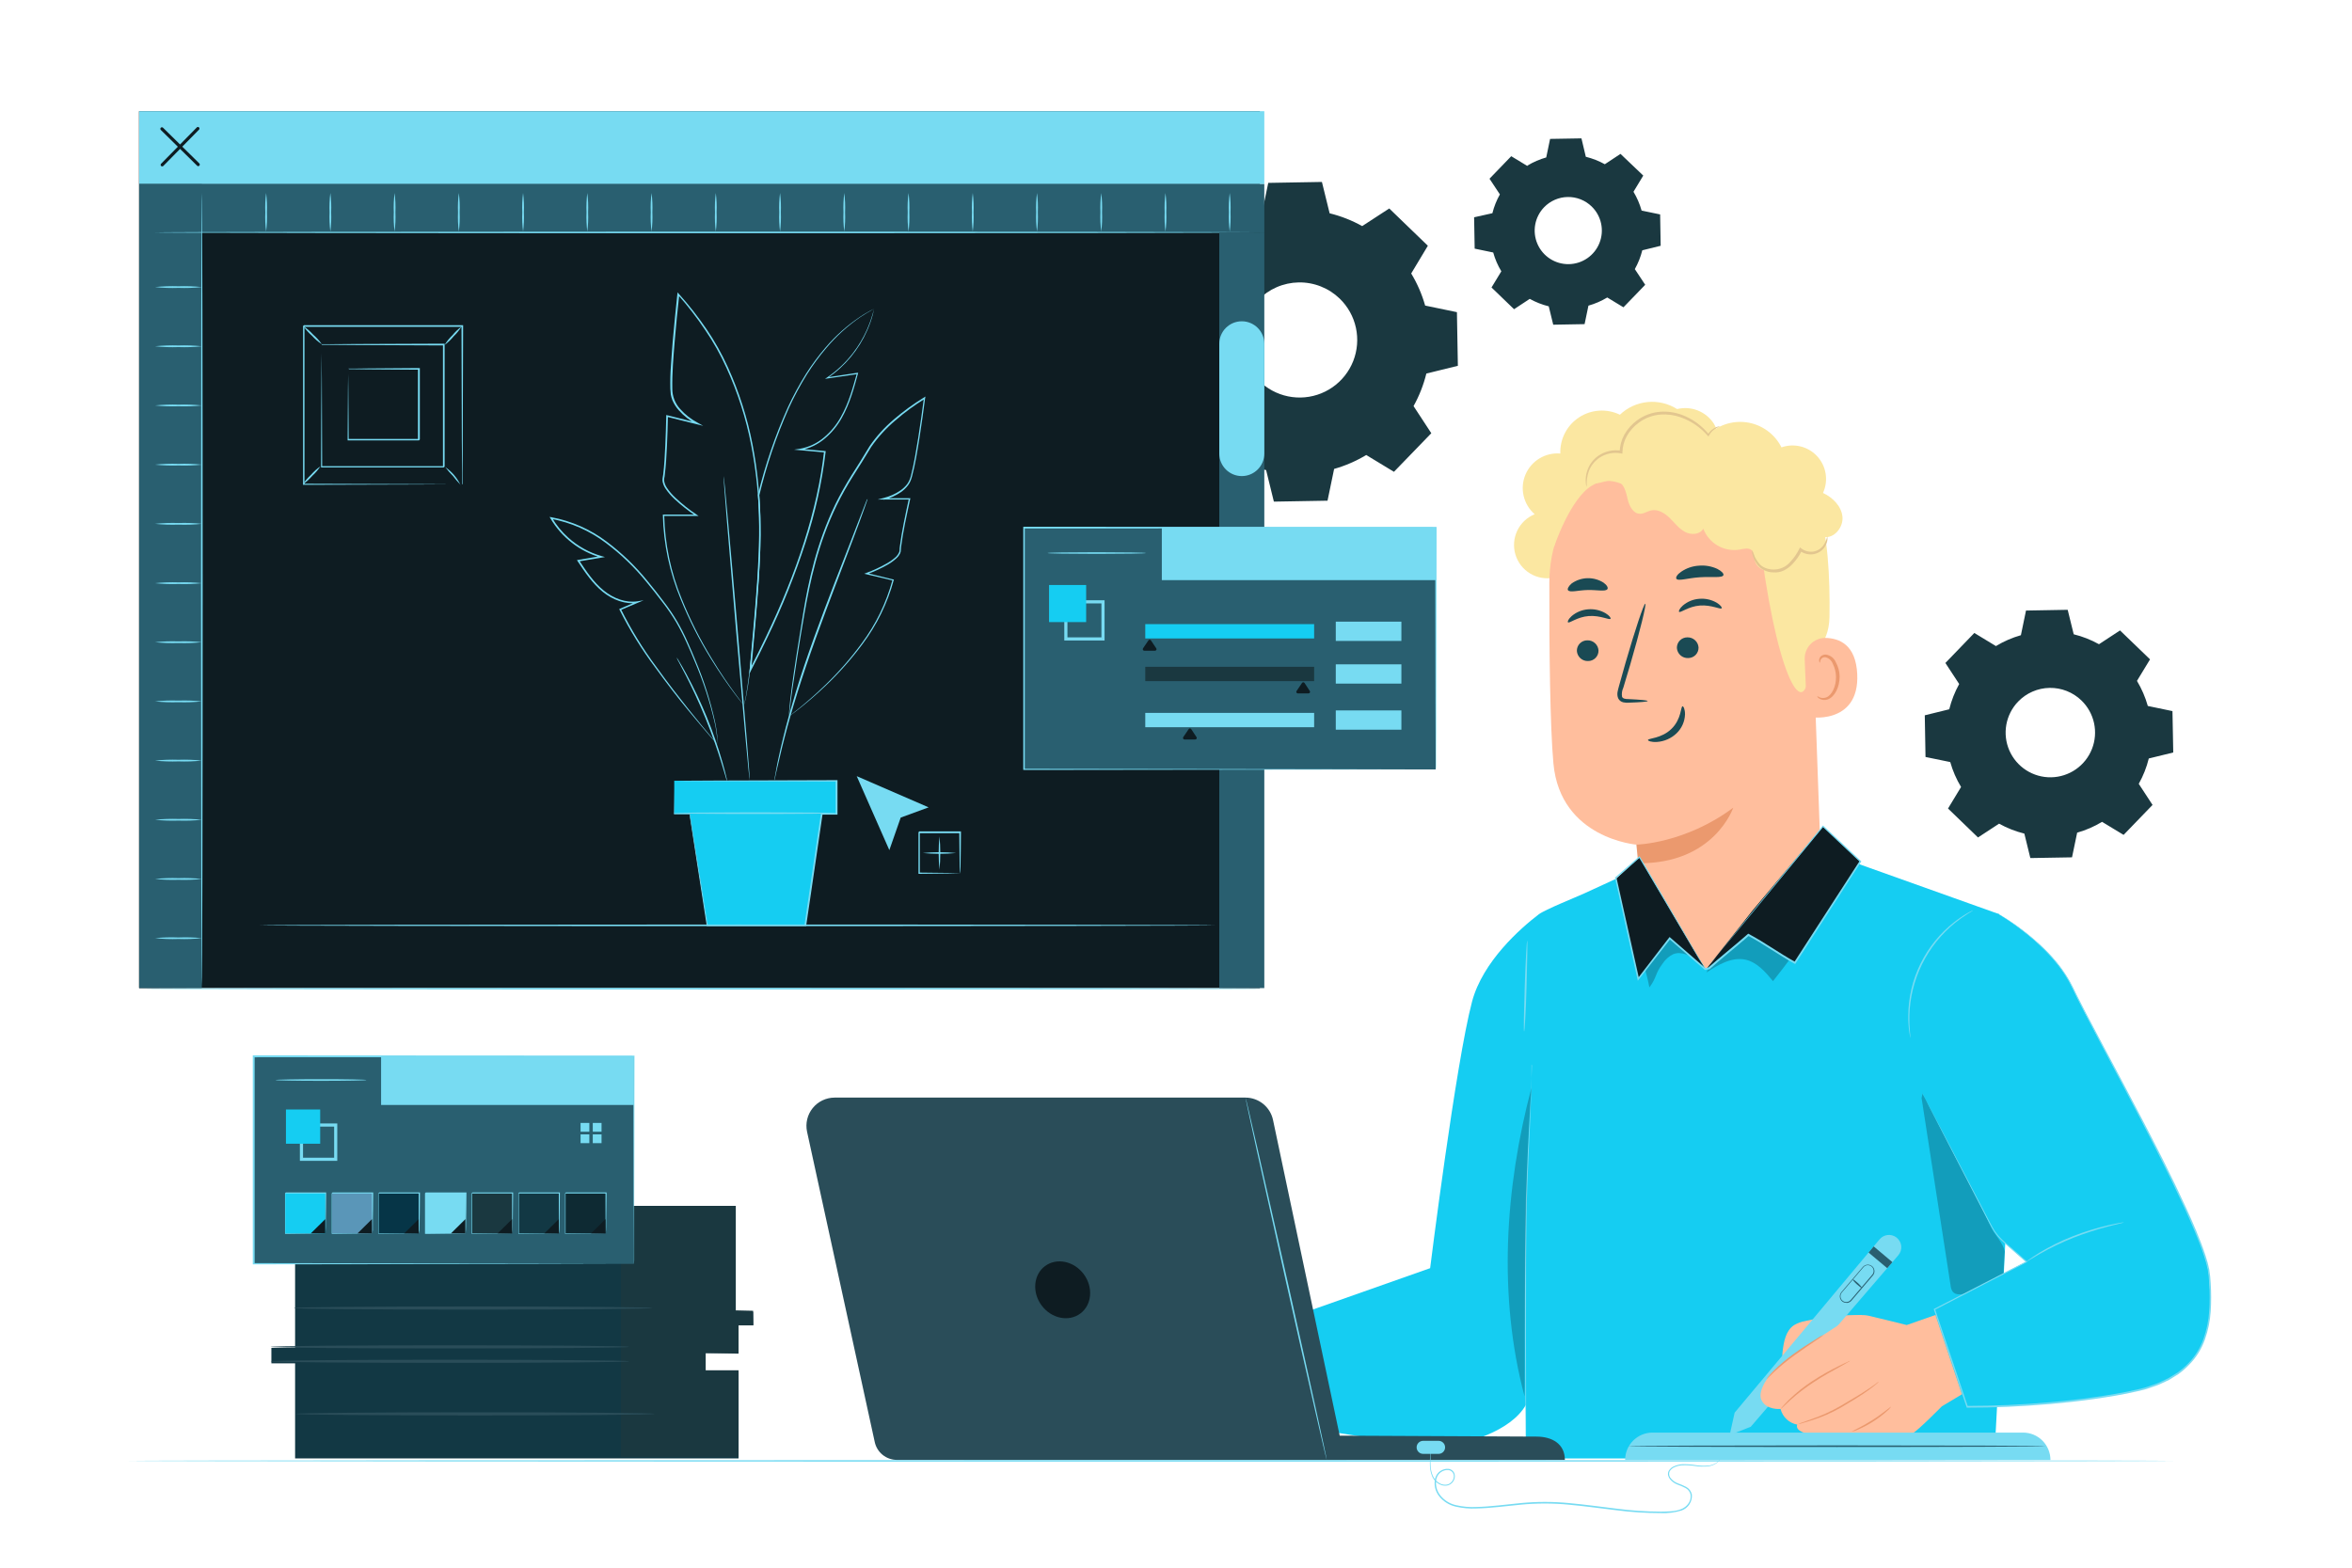 <svg width="750" height="500" viewBox="0 0 750 500" fill="none" xmlns="http://www.w3.org/2000/svg">
<path d="M94.1 384.6V429.9H86.54V434.82H94.1V465.15H235.51V437.55H225V431.55H235.48V422.55H240.13V418.45H234.6V384.6H94.1Z" fill="#123844"/>
<path d="M197.96 384.73V464.64H235.51V437.05H225.03V431.54L235.51 431.73V422.71L240.25 422.72L240.16 418.06L234.63 417.93V384.6L197.96 384.73Z" fill="#1A3840"/>
<path d="M200.63 434.17C200.63 434.45 175.04 434.67 143.49 434.67C111.94 434.67 86.34 434.45 86.34 434.17C86.34 433.89 111.92 433.67 143.49 433.67C175.06 433.67 200.63 433.89 200.63 434.17Z" fill="#2A4D59"/>
<path d="M200.63 429.57C200.63 429.85 175.04 430.07 143.49 430.07C111.94 430.07 86.34 429.85 86.34 429.57C86.34 429.29 111.92 429.07 143.49 429.07C175.06 429.07 200.63 429.29 200.63 429.57Z" fill="#2A4D59"/>
<path d="M208 417.18C208 417.46 182.41 417.69 150.86 417.69C119.31 417.69 93.71 417.46 93.71 417.18C93.71 416.9 119.29 416.68 150.86 416.68C182.43 416.68 208 416.91 208 417.18Z" fill="#2A4D59"/>
<path d="M208.68 450.94C208.68 451.21 183.09 451.44 151.53 451.44C119.97 451.44 94.39 451.21 94.39 450.94C94.39 450.67 119.97 450.43 151.53 450.43C183.09 450.43 208.68 450.66 208.68 450.94Z" fill="#2A4D59"/>
<path d="M392.08 72.91C395.276 70.977 398.716 69.481 402.31 68.46L404.42 58.33L421.53 58.03L423.99 68.03C427.617 68.919 431.108 70.291 434.37 72.11L443 66.49L455.31 78.38L450 87.22C451.934 90.419 453.431 93.863 454.45 97.46L464.58 99.56L464.88 116.67L454.83 119.14C453.939 122.767 452.567 126.258 450.75 129.52L456.41 138.17L444.5 150.48L435.66 145.12C432.458 147.047 429.015 148.541 425.42 149.56L423.32 159.69L406.21 159.99L403.74 149.94C400.113 149.05 396.622 147.677 393.36 145.86L384.71 151.53L372.4 139.64L377.76 130.8C375.83 127.603 374.337 124.163 373.32 120.57L363.19 118.46L362.89 101.35L372.94 98.89C373.822 95.264 375.188 91.773 377 88.51L371.33 79.86L383.22 67.55L392.06 72.91H392.08ZM401.2 95.7C398.683 98.315 396.998 101.617 396.358 105.189C395.717 108.76 396.149 112.442 397.599 115.769C399.049 119.095 401.453 121.917 404.506 123.878C407.559 125.84 411.125 126.852 414.754 126.788C418.382 126.724 421.91 125.586 424.892 123.518C427.874 121.45 430.176 118.544 431.508 115.169C432.84 111.793 433.141 108.098 432.374 104.551C431.608 101.004 429.807 97.764 427.2 95.24C425.464 93.56 423.414 92.238 421.167 91.352C418.92 90.465 416.52 90.031 414.104 90.074C411.689 90.117 409.306 90.635 407.091 91.601C404.877 92.566 402.875 93.959 401.2 95.7Z" fill="#1A3840"/>
<path d="M487.06 52.81C488.935 51.681 490.953 50.806 493.06 50.21L494.29 44.3L504.29 44.13L505.68 50C507.795 50.525 509.833 51.325 511.74 52.38L516.74 49.08L524 56L520.88 61.16C522.006 63.036 522.877 65.054 523.47 67.16L529.38 68.39L529.55 78.39L523.69 79.83C523.167 81.927 522.367 83.945 521.31 85.83L524.62 90.83L517.68 98.01L512.52 94.88C510.646 96.013 508.628 96.888 506.52 97.48L505.29 103.38L495.29 103.56L493.86 97.7C491.743 97.177 489.706 96.377 487.8 95.32L482.8 98.62L475.61 91.69L478.74 86.53C477.609 84.656 476.738 82.638 476.15 80.53L470.24 79.3L470.06 69.3L475.89 68C476.416 65.903 477.219 63.885 478.28 62L474.97 57L481.9 49.82L487.06 52.95V52.81ZM492.38 66.1C490.909 67.624 489.922 69.549 489.545 71.633C489.169 73.717 489.418 75.866 490.262 77.809C491.107 79.751 492.508 81.399 494.289 82.545C496.07 83.692 498.151 84.284 500.268 84.247C502.386 84.211 504.445 83.548 506.186 82.341C507.926 81.135 509.27 79.439 510.047 77.469C510.824 75.499 511 73.343 510.552 71.273C510.104 69.203 509.052 67.312 507.53 65.84C506.518 64.862 505.324 64.093 504.015 63.576C502.706 63.06 501.308 62.806 499.901 62.831C498.494 62.855 497.105 63.156 495.815 63.717C494.524 64.278 493.357 65.088 492.38 66.1Z" fill="#1A3840"/>
<path d="M636.469 206.05C638.954 204.549 641.628 203.386 644.419 202.59L646.049 194.73L659.34 194.49L661.26 202.3C664.076 202.991 666.787 204.057 669.32 205.47L676.03 201.07L685.599 210.3L681.43 217.16C682.933 219.661 684.096 222.352 684.89 225.16L692.75 226.8L693 240L685.2 241.91C684.505 244.739 683.428 247.461 682 250L686.4 256.72L677.169 266.28L670.299 262.12C667.82 263.622 665.149 264.782 662.359 265.57L660.719 273.44L647.43 273.67L645.52 265.87C642.705 265.173 639.995 264.107 637.46 262.7L630.74 267.1L621.18 257.87L625.34 251C623.838 248.517 622.677 245.843 621.89 243.05L614 241.43L613.77 228.14L621.57 226.22C622.27 223.406 623.336 220.697 624.74 218.16L620.34 211.45L629.57 201.88L636.44 206.05H636.469ZM643.549 223.75C641.591 225.779 640.278 228.343 639.777 231.118C639.275 233.893 639.608 236.755 640.732 239.341C641.857 241.927 643.723 244.121 646.095 245.647C648.467 247.172 651.237 247.96 654.057 247.911C656.876 247.863 659.618 246.979 661.935 245.372C664.253 243.765 666.042 241.507 667.076 238.883C668.11 236.26 668.343 233.389 667.746 230.633C667.148 227.877 665.747 225.36 663.719 223.4C662.372 222.098 660.782 221.074 659.039 220.387C657.296 219.7 655.435 219.363 653.562 219.396C651.689 219.428 649.84 219.83 648.122 220.577C646.405 221.324 644.851 222.402 643.549 223.75Z" fill="#1A3840"/>
<path d="M693 465.93C693 466.07 547 466.19 367 466.19C187 466.19 41 466.07 41 465.93C41 465.79 187 465.67 367 465.67C547 465.67 693 465.78 693 465.93Z" fill="#77DBF2"/>
<path d="M401.75 35.46H44.33V315.14H401.75V35.46Z" fill="#0E1C22"/>
<path d="M403.16 35.46H44.4V58.72H403.16V35.46Z" fill="#77DBF2"/>
<path d="M64.36 58.72H44.4V315.14H64.36V58.72Z" fill="#295F70"/>
<path d="M403.16 58.72H44.4V74.13H403.16V58.72Z" fill="#295F70"/>
<path d="M51.721 53.07C51.656 53.071 51.592 53.059 51.532 53.035C51.471 53.011 51.417 52.975 51.371 52.93C51.324 52.883 51.286 52.828 51.261 52.767C51.236 52.706 51.223 52.641 51.223 52.575C51.223 52.509 51.236 52.444 51.261 52.383C51.286 52.322 51.324 52.267 51.371 52.22L62.761 40.64C62.806 40.593 62.861 40.556 62.921 40.531C62.981 40.506 63.045 40.493 63.111 40.493C63.176 40.493 63.24 40.506 63.3 40.531C63.361 40.556 63.415 40.593 63.461 40.64C63.507 40.687 63.545 40.742 63.57 40.803C63.595 40.864 63.608 40.929 63.608 40.995C63.608 41.061 63.595 41.126 63.57 41.187C63.545 41.248 63.507 41.303 63.461 41.35L52.081 52.92C51.985 53.016 51.856 53.07 51.721 53.07Z" fill="#0E1C22"/>
<path d="M63.21 53C63.144 53.001 63.079 52.988 63.019 52.962C62.959 52.936 62.905 52.898 62.86 52.85L51.28 41.45C51.184 41.357 51.13 41.23 51.128 41.097C51.126 40.964 51.177 40.836 51.27 40.74C51.363 40.645 51.49 40.59 51.623 40.588C51.756 40.586 51.885 40.637 51.98 40.73L63.56 52.12C63.607 52.166 63.644 52.222 63.669 52.283C63.695 52.344 63.708 52.409 63.708 52.475C63.708 52.541 63.695 52.606 63.669 52.667C63.644 52.728 63.607 52.783 63.56 52.83C63.517 52.882 63.464 52.924 63.403 52.953C63.343 52.982 63.277 52.998 63.21 53Z" fill="#0E1C22"/>
<path d="M401.29 74.13C401.29 74.27 322.52 74.39 225.37 74.39C128.22 74.39 49.43 74.27 49.43 74.13C49.43 73.99 128.19 73.87 225.37 73.87C322.55 73.87 401.29 74 401.29 74.13Z" fill="#77DBF2"/>
<path d="M64.36 314.23C64.22 314.23 64.1 257.66 64.1 187.89C64.1 118.12 64.22 61.55 64.36 61.55C64.5 61.55 64.62 118.1 64.62 187.89C64.62 257.68 64.5 314.23 64.36 314.23Z" fill="#77DBF2"/>
<path d="M84.86 73.87C84.597 71.828 84.51 69.767 84.6 67.71C84.51 65.653 84.597 63.592 84.86 61.55C85.117 63.593 85.204 65.653 85.12 67.71C85.204 69.767 85.117 71.827 84.86 73.87Z" fill="#77DBF2"/>
<path d="M105.34 73.87C105.083 71.827 104.996 69.767 105.08 67.71C104.996 65.653 105.083 63.593 105.34 61.55C105.603 63.592 105.69 65.653 105.6 67.71C105.69 69.767 105.603 71.828 105.34 73.87Z" fill="#77DBF2"/>
<path d="M125.83 73.87C125.567 71.828 125.48 69.767 125.57 67.71C125.48 65.653 125.567 63.592 125.83 61.55C126.087 63.593 126.174 65.653 126.09 67.71C126.174 69.767 126.087 71.827 125.83 73.87Z" fill="#77DBF2"/>
<path d="M146.31 73.87C146.053 71.827 145.967 69.767 146.05 67.71C145.967 65.653 146.053 63.593 146.31 61.55C146.573 63.592 146.66 65.653 146.57 67.71C146.66 69.767 146.573 71.828 146.31 73.87Z" fill="#77DBF2"/>
<path d="M166.8 73.87C166.537 71.828 166.45 69.767 166.54 67.71C166.45 65.653 166.537 63.592 166.8 61.55C167.057 63.593 167.144 65.653 167.06 67.71C167.144 69.767 167.057 71.827 166.8 73.87Z" fill="#77DBF2"/>
<path d="M187.28 73.87C187.023 71.827 186.936 69.767 187.02 67.71C186.936 65.653 187.023 63.593 187.28 61.55C187.543 63.592 187.63 65.653 187.54 67.71C187.63 69.767 187.543 71.828 187.28 73.87Z" fill="#77DBF2"/>
<path d="M207.77 73.87C207.507 71.828 207.42 69.767 207.51 67.71C207.42 65.653 207.507 63.592 207.77 61.55C208.027 63.593 208.114 65.653 208.03 67.71C208.114 69.767 208.027 71.827 207.77 73.87Z" fill="#77DBF2"/>
<path d="M228.25 73.87C227.993 71.827 227.906 69.767 227.99 67.71C227.906 65.653 227.993 63.593 228.25 61.55C228.513 63.592 228.6 65.653 228.51 67.71C228.6 69.767 228.513 71.828 228.25 73.87Z" fill="#77DBF2"/>
<path d="M248.74 73.87C248.477 71.828 248.39 69.767 248.48 67.71C248.39 65.653 248.477 63.592 248.74 61.55C248.997 63.593 249.084 65.653 249 67.71C249.084 69.767 248.997 71.827 248.74 73.87Z" fill="#77DBF2"/>
<path d="M269.22 73.87C268.963 71.827 268.876 69.767 268.96 67.71C268.876 65.653 268.963 63.593 269.22 61.55C269.477 63.593 269.564 65.653 269.48 67.71C269.564 69.767 269.477 71.827 269.22 73.87Z" fill="#77DBF2"/>
<path d="M289.71 73.87C289.447 71.828 289.36 69.767 289.45 67.71C289.36 65.653 289.447 63.592 289.71 61.55C289.967 63.593 290.054 65.653 289.97 67.71C290.054 69.767 289.967 71.827 289.71 73.87Z" fill="#77DBF2"/>
<path d="M310.19 73.87C309.933 71.827 309.846 69.767 309.93 67.71C309.846 65.653 309.933 63.593 310.19 61.55C310.447 63.593 310.534 65.653 310.45 67.71C310.534 69.767 310.447 71.827 310.19 73.87Z" fill="#77DBF2"/>
<path d="M330.681 73.87C330.411 71.829 330.321 69.767 330.411 67.71C330.321 65.653 330.411 63.592 330.681 61.55C330.938 63.593 331.025 65.653 330.941 67.71C331.025 69.767 330.938 71.827 330.681 73.87Z" fill="#77DBF2"/>
<path d="M351.16 73.87C350.903 71.827 350.816 69.767 350.9 67.71C350.816 65.653 350.903 63.593 351.16 61.55C351.417 63.593 351.504 65.653 351.42 67.71C351.504 69.767 351.417 71.827 351.16 73.87Z" fill="#77DBF2"/>
<path d="M371.641 73.87C371.384 71.827 371.297 69.767 371.381 67.71C371.297 65.653 371.384 63.593 371.641 61.55C371.91 63.592 372 65.653 371.911 67.71C372 69.767 371.91 71.829 371.641 73.87Z" fill="#77DBF2"/>
<path d="M392.13 73.87C391.873 71.827 391.786 69.767 391.87 67.71C391.786 65.653 391.873 63.593 392.13 61.55C392.387 63.593 392.474 65.653 392.39 67.71C392.474 69.767 392.387 71.827 392.13 73.87Z" fill="#77DBF2"/>
<path d="M64.36 91.56C61.882 91.823 59.389 91.91 56.9 91.82C54.407 91.91 51.91 91.823 49.43 91.56C51.911 91.302 54.407 91.216 56.9 91.3C59.389 91.216 61.882 91.303 64.36 91.56Z" fill="#77DBF2"/>
<path d="M64.36 110.44C61.882 110.703 59.389 110.79 56.9 110.7C54.407 110.79 51.91 110.703 49.43 110.44C51.911 110.183 54.407 110.096 56.9 110.18C59.389 110.096 61.882 110.183 64.36 110.44Z" fill="#77DBF2"/>
<path d="M64.36 129.32C61.882 129.577 59.389 129.664 56.9 129.58C54.407 129.664 51.911 129.577 49.43 129.32C51.911 129.063 54.407 128.976 56.9 129.06C59.389 128.976 61.882 129.063 64.36 129.32Z" fill="#77DBF2"/>
<path d="M64.36 148.2C61.882 148.457 59.389 148.544 56.9 148.46C54.407 148.544 51.911 148.457 49.43 148.2C51.91 147.936 54.407 147.85 56.9 147.94C59.389 147.85 61.882 147.937 64.36 148.2Z" fill="#77DBF2"/>
<path d="M64.36 167.07C61.882 167.333 59.389 167.42 56.9 167.33C54.407 167.42 51.91 167.333 49.43 167.07C51.911 166.813 54.407 166.726 56.9 166.81C59.389 166.726 61.882 166.813 64.36 167.07Z" fill="#77DBF2"/>
<path d="M64.36 186C61.882 186.257 59.389 186.344 56.9 186.26C54.407 186.344 51.911 186.257 49.43 186C51.911 185.743 54.407 185.656 56.9 185.74C59.389 185.656 61.882 185.743 64.36 186Z" fill="#77DBF2"/>
<path d="M64.36 204.83C61.882 205.087 59.389 205.174 56.9 205.09C54.407 205.174 51.911 205.087 49.43 204.83C51.91 204.567 54.407 204.48 56.9 204.57C59.389 204.48 61.882 204.567 64.36 204.83Z" fill="#77DBF2"/>
<path d="M64.36 223.71C61.882 223.967 59.389 224.054 56.9 223.97C54.407 224.054 51.911 223.967 49.43 223.71C51.91 223.446 54.407 223.36 56.9 223.45C59.389 223.36 61.882 223.447 64.36 223.71Z" fill="#77DBF2"/>
<path d="M64.36 242.58C61.882 242.843 59.389 242.93 56.9 242.84C54.407 242.93 51.91 242.843 49.43 242.58C51.911 242.323 54.407 242.236 56.9 242.32C59.389 242.236 61.882 242.323 64.36 242.58Z" fill="#77DBF2"/>
<path d="M64.36 261.46C61.882 261.717 59.389 261.804 56.9 261.72C54.407 261.804 51.911 261.717 49.43 261.46C51.911 261.202 54.407 261.116 56.9 261.2C59.389 261.116 61.882 261.203 64.36 261.46Z" fill="#77DBF2"/>
<path d="M64.36 280.34C61.882 280.597 59.389 280.684 56.9 280.6C54.407 280.684 51.911 280.597 49.43 280.34C51.91 280.076 54.407 279.99 56.9 280.08C59.389 279.99 61.882 280.077 64.36 280.34Z" fill="#77DBF2"/>
<path d="M64.36 299.21C61.883 299.48 59.39 299.57 56.9 299.48C54.406 299.57 51.91 299.48 49.43 299.21C51.912 298.969 54.408 298.899 56.9 299C59.388 298.899 61.881 298.969 64.36 299.21Z" fill="#77DBF2"/>
<path d="M278.73 98.5C278.73 98.6 278.68 98.72 278.63 98.94C278.58 99.16 278.48 99.7 278.33 100.3C277.869 102.008 277.281 103.68 276.57 105.3C273.858 111.514 269.441 116.833 263.83 120.64L263.72 120.36L273.39 118.9H273.66L273.59 119.16C272.36 123.58 271.1 128.54 268.42 133.3C267.056 135.766 265.257 137.965 263.11 139.79C260.836 141.759 258.072 143.075 255.11 143.6V143.15L263.04 143.85H263.28V144.09C262.105 153.913 259.964 163.597 256.89 173C253.543 183.344 249.487 193.444 244.75 203.23C243.07 206.81 241.3 210.3 239.55 213.72L238.95 214.9L239.06 213.58C240.81 193.42 242.97 174.47 241.68 157.93V157.85C243.992 148.295 247.175 138.973 251.19 130C252.91 126.272 254.868 122.658 257.05 119.18C258.93 116.24 261.015 113.436 263.29 110.79C266.479 107.069 270.159 103.799 274.23 101.07C274.93 100.59 275.58 100.21 276.13 99.88C276.68 99.55 277.13 99.28 277.56 99.07L278.73 98.47L277.57 99.15C276.83 99.56 275.7 100.24 274.31 101.15C270.279 103.934 266.639 107.247 263.49 111C261.239 113.643 259.181 116.443 257.33 119.38C255.17 122.857 253.233 126.468 251.53 130.19C247.553 139.154 244.403 148.463 242.12 158V157.92C243.45 174.53 241.31 193.5 239.57 213.66L239.08 213.51C240.83 210.09 242.59 206.61 244.27 203.04C253.97 182.83 260.74 162.45 262.76 144.04L262.97 144.3L255.04 143.59L253.2 143.42L255.02 143.14C257.905 142.641 260.6 141.369 262.82 139.46C264.935 137.668 266.71 135.51 268.06 133.09C270.72 128.41 271.99 123.48 273.24 119.09L273.44 119.31L263.75 120.73L263.08 120.83L263.65 120.45C266.838 118.299 269.657 115.649 272 112.6C273.746 110.341 275.22 107.884 276.39 105.28C277.115 103.658 277.726 101.987 278.22 100.28C278.53 99.23 278.66 98.75 278.73 98.5Z" fill="#77DBF2"/>
<path d="M237.16 224.84C237.242 224.624 237.312 224.404 237.37 224.18C237.5 223.74 237.64 223.07 237.82 222.18C238.15 220.41 238.54 217.79 238.95 214.39C239.77 207.58 240.66 197.68 241.54 185.39C242.42 173.1 242.72 158.18 239.54 141.96C237.895 133.452 235.243 125.171 231.64 117.29C229.742 113.102 227.484 109.087 224.89 105.29C222.242 101.334 219.329 97.561 216.17 94L216.62 93.85C216.08 98.69 215.56 103.85 215.13 109.05C214.73 114.05 214.3 119.05 214.39 123.93C214.361 126.343 215.256 128.675 216.89 130.45C218.468 132.224 220.351 133.7 222.45 134.81L224.23 135.81L222.23 135.32L212.68 132.93L212.99 132.69C212.923 135.903 212.82 139.07 212.68 142.19C212.52 145.31 212.37 148.38 211.99 151.4C211.99 151.78 211.88 152.16 211.81 152.54C211.754 152.871 211.754 153.209 211.81 153.54C211.95 154.254 212.228 154.934 212.63 155.54C213.441 156.75 214.395 157.858 215.47 158.84C217.554 160.79 219.795 162.566 222.17 164.15L222.78 164.57H211.58L211.8 164.35C212.013 173.501 213.908 182.535 217.39 191C220.008 197.52 223.162 203.812 226.82 209.81C229.82 214.81 232.47 218.54 234.3 221.06C235.21 222.32 235.93 223.26 236.42 223.9L236.97 224.62L237.16 224.87C237.16 224.87 237.09 224.8 236.96 224.64L236.37 223.94C235.87 223.32 235.12 222.38 234.19 221.13C232.33 218.64 229.66 214.92 226.6 209.94C222.903 203.947 219.715 197.655 217.07 191.13C213.531 182.625 211.598 173.539 211.37 164.33V164.12H222L221.88 164.53C219.478 162.934 217.211 161.145 215.1 159.18C214 158.168 213.023 157.03 212.19 155.79C211.754 155.139 211.452 154.408 211.3 153.64C211.229 153.243 211.229 152.837 211.3 152.44C211.36 152.08 211.44 151.71 211.48 151.34C211.85 148.34 211.99 145.28 212.14 142.17C212.29 139.06 212.38 135.89 212.45 132.68V132.37L212.76 132.44L222.32 134.83L222.14 135.3C219.976 134.168 218.037 132.65 216.42 130.82C215.59 129.883 214.915 128.82 214.42 127.67C214.195 127.083 214.021 126.477 213.9 125.86C213.9 125.24 213.76 124.61 213.76 123.99C213.7 121.52 213.76 118.99 213.95 116.55C214.14 114.11 214.28 111.55 214.5 109.05C214.93 103.83 215.5 98.68 215.99 93.83L216.06 93.26L216.44 93.69C219.649 97.255 222.613 101.034 225.31 105C227.912 108.825 230.18 112.866 232.09 117.08C235.694 124.999 238.346 133.317 239.99 141.86C243.15 158.14 242.8 173.1 241.89 185.4C240.98 197.7 240.02 207.64 239.14 214.4C238.7 217.8 238.28 220.4 237.91 222.19C237.787 222.866 237.623 223.534 237.42 224.19C237.368 224.419 237.28 224.638 237.16 224.84Z" fill="#77DBF2"/>
<path d="M251.62 228.36C251.594 228.168 251.594 227.972 251.62 227.78C251.62 227.4 251.62 226.83 251.71 226.09C251.83 224.6 252.07 222.4 252.44 219.58C253.18 213.94 254.44 205.77 256.11 195.64C257.78 185.51 260.34 173.35 266.33 160.91C267.84 157.82 269.58 154.74 271.48 151.67L274.4 147.05C275.4 145.5 276.27 143.89 277.31 142.28C279.502 139.107 282.104 136.239 285.05 133.75C288.06 131.157 291.277 128.816 294.67 126.75L295.12 126.47L295 127C294.47 131.08 293.87 135.39 293.19 139.75C292.52 143.88 291.89 147.96 290.83 151.93C290.701 152.431 290.538 152.922 290.34 153.4L289.99 154.11C289.86 154.34 289.7 154.55 289.56 154.77C288.935 155.597 288.186 156.322 287.34 156.92C285.667 158.073 283.801 158.916 281.83 159.41L281.77 158.9H289.98H290.3L290.23 159.21C289.1 164.43 287.97 169.53 287.33 174.5C287.33 174.81 287.28 175.12 287.26 175.43C287.253 175.772 287.185 176.111 287.06 176.43C286.782 177.026 286.391 177.562 285.91 178.01C284.999 178.848 283.992 179.577 282.91 180.18C280.813 181.359 278.622 182.362 276.36 183.18V182.75L284.82 184.82H285.03L285 185C282.999 192.397 279.605 199.345 275 205.47C271.511 210.175 267.623 214.572 263.38 218.61C259.87 221.97 256.92 224.39 254.89 226C253.89 226.8 253.08 227.39 252.54 227.79L251.92 228.23L251.7 228.36L251.91 228.19L252.5 227.73C253.03 227.33 253.81 226.73 254.81 225.9C256.81 224.26 259.73 221.82 263.21 218.43C267.412 214.374 271.263 209.968 274.72 205.26C279.276 199.16 282.632 192.251 284.61 184.9L284.77 185.16L276.3 183.16L275.59 182.98L276.28 182.72C278.515 181.898 280.679 180.895 282.75 179.72C283.806 179.129 284.792 178.422 285.69 177.61C286.111 177.205 286.451 176.723 286.69 176.19C286.799 175.927 286.857 175.645 286.86 175.36C286.86 175.04 286.86 174.72 286.93 174.36C287.57 169.36 288.7 164.25 289.82 159.01L290.06 159.32H281.86H279.86L281.86 158.8C283.763 158.322 285.565 157.505 287.18 156.39C287.979 155.835 288.687 155.161 289.28 154.39C289.845 153.584 290.252 152.678 290.48 151.72C291.48 147.81 292.14 143.72 292.81 139.6C293.49 135.25 294.09 130.94 294.62 126.87L295.01 127.13C291.639 129.191 288.448 131.533 285.47 134.13C282.556 136.585 279.977 139.412 277.8 142.54C276.8 144.1 275.89 145.75 274.89 147.3L271.97 151.92C270.099 154.892 268.383 157.96 266.83 161.11C260.83 173.46 258.3 185.62 256.53 195.69C254.76 205.76 253.53 213.96 252.71 219.6C252.31 222.41 252.04 224.6 251.89 226.08C251.74 227.56 251.62 228.36 251.62 228.36Z" fill="#77DBF2"/>
<path d="M228.83 237.48C228.83 237.19 228.77 236.68 228.7 235.59C228.63 234.97 228.53 234.2 228.42 233.31C228.31 232.42 228.11 231.37 227.84 230.21C226.319 223.663 224.228 217.262 221.59 211.08C220.79 209.08 219.9 207.08 218.93 204.93C217.942 202.713 216.837 200.55 215.62 198.45C214.284 196.218 212.811 194.07 211.21 192.02C209.58 189.88 207.88 187.69 206.05 185.51C202.282 180.882 197.96 176.734 193.18 173.16C188.038 169.274 182.059 166.644 175.72 165.48L175.99 165.09C177.398 167.491 179.172 169.658 181.25 171.51C184.284 174.228 187.894 176.225 191.81 177.35L192.91 177.66L191.78 177.85L184.47 179.08L184.64 178.69C187 182.28 189.37 185.8 192.53 188.35C195.69 190.9 199.59 192.35 203.31 191.77L205.24 191.46L203.44 192.22L197.89 194.58L198 194.28C201.225 200.769 205.024 206.957 209.35 212.77C213.13 218.04 216.62 222.5 219.52 226.15C222.42 229.8 224.77 232.61 226.38 234.53L228.21 236.72C228.63 237.22 228.81 237.47 228.83 237.48C228.592 237.258 228.368 237.02 228.16 236.77L226.27 234.62C224.63 232.73 222.27 229.93 219.27 226.31C216.27 222.69 212.82 218.24 209.01 212.99C204.639 207.175 200.803 200.977 197.55 194.47L197.45 194.26L197.67 194.17L203.21 191.79L203.35 192.24C199.45 192.88 195.35 191.32 192.18 188.74C189.01 186.16 186.54 182.56 184.18 178.97L183.97 178.64L184.35 178.58L191.66 177.34V177.84C184.882 175.897 179.108 171.426 175.53 165.35L175.25 164.87L175.79 164.96C182.209 166.145 188.263 168.813 193.47 172.75C198.273 176.359 202.616 180.543 206.4 185.21C208.23 187.4 209.93 189.6 211.55 191.75C213.16 193.817 214.636 195.985 215.97 198.24C217.191 200.354 218.292 202.534 219.27 204.77C220.23 206.897 221.11 208.957 221.91 210.95C224.515 217.16 226.553 223.593 228 230.17C228.26 231.34 228.39 232.38 228.54 233.29C228.69 234.2 228.71 234.96 228.77 235.58C228.82 236.68 228.82 237.19 228.83 237.48Z" fill="#77DBF2"/>
<path d="M215 249V259.57H219.94L225.54 295.13H256.86L262.08 259.57H266.82V249H215Z" fill="#15CDF2"/>
<path d="M215 249C215 249 215.07 249 215.23 249H215.93H218.71L229.27 248.94L266.82 248.82H267.06V249C267.06 252.35 267.06 255.9 267.06 259.57V259.81H262.06L262.31 259.59C261.14 267.59 259.88 276.21 258.57 285.13C258.07 288.52 257.57 291.87 257.09 295.13V295.36H256.87H225.55H225.35V295.16C223.09 280.55 221.18 268.28 219.84 259.59L219.98 259.71H215.04H214.92V259.59C214.92 256.15 214.97 253.5 214.99 251.69C214.99 250.823 214.99 250.157 214.99 249.69C214.99 249.24 214.99 249.03 214.99 249.03C214.99 249.03 214.99 249.27 214.99 249.73C214.99 250.19 214.99 250.89 214.99 251.73C214.99 253.52 214.99 256.15 215.06 259.56L214.94 259.44H219.88H220V259.56C221.39 268.24 223.35 280.5 225.69 295.1L225.46 294.9H256.78L256.52 295.12C257.01 291.83 257.52 288.48 257.99 285.12C259.31 276.2 260.58 267.58 261.76 259.59V259.38H266.71L266.47 259.63C266.47 255.96 266.47 252.41 266.47 249.06L266.7 249.29L229.3 249.17L218.69 249.11L216 249H215Z" fill="#77DBF2"/>
<path d="M387.39 295.13C387.39 295.27 319.22 295.39 235.15 295.39C151.08 295.39 82.9 295.27 82.9 295.13C82.9 294.99 151.05 294.87 235.15 294.87C319.25 294.87 387.39 295 387.39 295.13Z" fill="#77DBF2"/>
<path d="M276.65 159.14C276.643 159.223 276.623 159.304 276.59 159.38C276.53 159.56 276.45 159.78 276.36 160.06C276.14 160.69 275.84 161.56 275.45 162.66C274.65 164.92 273.45 168.17 271.94 172.18C268.94 180.18 264.62 191.18 260.17 203.49C257.96 209.64 255.98 215.49 254.28 220.93C252.58 226.37 251.21 231.24 250.15 235.38C249.59 237.45 249.15 239.38 248.77 240.99C248.39 242.6 248.06 244.07 247.77 245.24C247.48 246.41 247.33 247.24 247.18 247.94C247.12 248.22 247.06 248.45 247.02 248.63C247.007 248.714 246.98 248.795 246.94 248.87C246.929 248.787 246.929 248.703 246.94 248.62C246.94 248.43 247.01 248.2 247.06 247.92C247.18 247.25 247.35 246.35 247.56 245.2C247.77 244.05 248.05 242.58 248.43 240.93C248.81 239.28 249.19 237.37 249.74 235.29C250.74 231.13 252.11 226.21 253.74 220.79C255.37 215.37 257.38 209.47 259.59 203.32C264.04 191.02 268.42 180.03 271.51 172.05L275.17 162.59C275.6 161.51 275.93 160.65 276.17 160.02L276.44 159.36C276.493 159.272 276.565 159.197 276.65 159.14Z" fill="#77DBF2"/>
<path d="M230.75 151.84C230.89 151.84 232.87 173.52 235.16 200.29C237.45 227.06 239.21 248.77 239.06 248.78C238.91 248.79 236.94 227.1 234.65 200.33C232.36 173.56 230.6 151.86 230.75 151.84Z" fill="#77DBF2"/>
<path d="M231.87 249.21C231.655 248.691 231.482 248.156 231.35 247.61C231.04 246.61 230.6 245.07 230.02 243.22C228.88 239.52 227.16 234.45 224.93 228.98C222.7 223.51 220.37 218.69 218.6 215.24C217.72 213.52 216.99 212.13 216.47 211.18C216.185 210.697 215.937 210.192 215.73 209.67C216.078 210.112 216.386 210.584 216.65 211.08C217.22 212 218 213.37 218.93 215.08C223.743 223.973 227.579 233.361 230.37 243.08C230.9 244.95 231.3 246.47 231.54 247.53C231.703 248.078 231.814 248.641 231.87 249.21Z" fill="#77DBF2"/>
<path d="M266.68 259.35C266.68 259.49 255.03 259.61 240.68 259.61C226.33 259.61 214.68 259.49 214.68 259.35C214.68 259.21 226.32 259.09 240.68 259.09C255.04 259.09 266.68 259.2 266.68 259.35Z" fill="#77DBF2"/>
<path d="M273.19 247.55L283.59 271.14L287.22 260.76L296.12 257.5L273.19 247.55Z" fill="#77DBF2"/>
<path d="M306.12 265.53H293.05V278.6H306.12V265.53Z" fill="#0E1C22"/>
<path d="M306.11 278.6C306.11 278.6 306.11 278.23 306.06 277.6C306.01 276.97 306.06 276.02 306 274.92C306 272.57 305.93 269.35 305.89 265.52L306.11 265.74H293.05C292.99 265.74 293.54 265.25 293.31 265.48V272.36C293.31 274.55 293.31 276.62 293.31 278.53L293.09 278.3L302.49 278.41L305.17 278.47C305.504 278.465 305.838 278.485 306.17 278.53C305.873 278.547 305.576 278.547 305.28 278.53L302.65 278.59L293.11 278.7H292.88V278.48C292.88 276.57 292.88 274.48 292.88 272.31V265.43L293.14 265.17H306.2H306.43V265.4C306.43 269.29 306.34 272.56 306.31 274.94C306.31 276.02 306.31 276.94 306.25 277.57C306.242 277.918 306.195 278.263 306.11 278.6Z" fill="#77DBF2"/>
<path d="M299.58 277.38C299.234 273.842 299.234 270.278 299.58 266.74C299.927 270.278 299.927 273.842 299.58 277.38Z" fill="#77DBF2"/>
<path d="M304.9 272.06C301.362 272.407 297.798 272.407 294.26 272.06C297.798 271.713 301.362 271.713 304.9 272.06Z" fill="#77DBF2"/>
<path d="M403.16 74.13H388.8V315.14H403.16V74.13Z" fill="#295F70"/>
<path d="M403.16 109.65C403.16 105.685 399.945 102.47 395.98 102.47C392.014 102.47 388.8 105.685 388.8 109.65V144.66C388.8 148.625 392.014 151.84 395.98 151.84C399.945 151.84 403.16 148.625 403.16 144.66V109.65Z" fill="#77DBF2"/>
<path d="M147.33 154.56C147.33 154.56 147.33 154.47 147.33 154.31C147.33 154.15 147.33 153.9 147.33 153.6C147.33 152.96 147.33 152.05 147.33 150.88C147.33 148.48 147.33 145 147.27 140.58C147.27 131.73 147.2 119.12 147.16 104.01L147.38 104.23H96.841C96.77 104.23 97.331 103.74 97.091 103.98V117.59C97.091 122.05 97.091 126.42 97.091 130.66C97.091 139.15 97.091 147.16 97.091 154.51L96.861 154.28L133.44 154.4L143.73 154.46H146.46H147.17H147.41H146.51H143.82L133.58 154.52L96.861 154.63H96.641V154.41C96.641 147.06 96.641 139.05 96.641 130.56C96.641 126.32 96.641 121.95 96.641 117.49V104C96.41 104.22 96.96 103.67 96.91 103.73H147.45H147.68V104C147.63 119.17 147.59 131.83 147.56 140.71C147.56 145.11 147.56 148.57 147.5 150.96C147.5 152.12 147.5 153.01 147.5 153.64C147.5 153.93 147.5 154.15 147.5 154.32C147.457 154.408 147.399 154.489 147.33 154.56Z" fill="#77DBF2"/>
<path d="M102.56 109.78H103.25H105.32L113.21 109.72L141.56 109.61H141.78V109.83C141.78 121.17 141.78 134.55 141.78 148.83C141.83 148.77 141.28 149.32 141.51 149.09H121H102.61H102.38V148.86C102.38 137.15 102.47 127.39 102.5 120.52C102.5 117.14 102.5 114.52 102.56 112.62C102.56 111.74 102.56 111.05 102.56 110.55C102.56 110.34 102.56 110.17 102.56 110.03C102.56 109.89 102.56 109.86 102.56 109.86C102.564 109.927 102.564 109.993 102.56 110.06C102.56 110.2 102.56 110.38 102.56 110.6C102.56 111.11 102.56 111.81 102.56 112.71C102.56 114.58 102.56 117.26 102.62 120.71C102.62 127.55 102.69 137.26 102.73 148.91L102.51 148.68H120.9H141.5L141.25 148.94C141.25 134.66 141.25 121.28 141.25 109.94L141.48 110.17L113.28 110.05L105.28 109.99H103.17H102.62C102.59 109.923 102.57 109.853 102.56 109.78Z" fill="#77DBF2"/>
<path d="M96.72 104C97.871 104.771 98.922 105.681 99.85 106.71C100.897 107.614 101.828 108.645 102.62 109.78C101.458 109.023 100.402 108.115 99.48 107.08C98.438 106.169 97.511 105.135 96.72 104Z" fill="#77DBF2"/>
<path d="M147.15 104.18C146.457 105.313 145.62 106.352 144.66 107.27C143.819 108.303 142.851 109.227 141.78 110.02C142.469 108.881 143.306 107.838 144.27 106.92C145.107 105.885 146.075 104.964 147.15 104.18Z" fill="#77DBF2"/>
<path d="M146.9 154.66C146.014 153.775 145.196 152.826 144.45 151.82C143.563 150.944 142.744 150.001 142 149C144.095 150.437 145.772 152.404 146.86 154.7L146.9 154.66Z" fill="#77DBF2"/>
<path d="M102.181 148.72C101.44 149.847 100.56 150.875 99.561 151.78C98.681 152.806 97.673 153.713 96.561 154.48C97.301 153.353 98.181 152.325 99.18 151.42C100.063 150.397 101.071 149.49 102.181 148.72Z" fill="#77DBF2"/>
<path d="M111.07 117.57C111.199 117.557 111.33 117.557 111.46 117.57H112.65L117.21 117.51L133.65 117.39H133.87V117.62C133.87 124.19 133.87 131.93 133.87 140.19L133.6 140.45H121.72H111.07H110.85V140.22C110.9 133.45 110.94 127.8 110.96 123.78C110.96 121.86 111.01 120.32 111.02 119.22C111.02 118.73 111.02 118.34 111.02 118.04C111.02 117.74 111.02 117.64 111.02 117.65C111.032 117.796 111.032 117.944 111.02 118.09C111.02 118.397 111.02 118.807 111.02 119.32C111.02 120.43 111.02 121.98 111.07 123.93C111.07 127.93 111.14 133.51 111.19 140.22L110.96 140H121.61H133.53C133.77 139.77 133.22 140.32 133.28 140.26C133.28 132 133.28 124.26 133.28 117.69L133.51 117.91L117.22 117.8L112.6 117.74H111.37L111.07 117.57Z" fill="#77DBF2"/>
<path d="M403.16 315.35C403.16 315.49 323.08 315.61 224.32 315.61C125.56 315.61 45.47 315.49 45.47 315.35C45.47 315.21 125.53 315.09 224.32 315.09C323.11 315.09 403.16 315.2 403.16 315.35Z" fill="#77DBF2"/>
<path d="M457.8 168.27H326.46V245.41H457.8V168.27Z" fill="#295F70"/>
<path d="M457.8 245.41C457.8 245.41 457.8 244.93 457.8 244.01C457.8 243.09 457.8 241.74 457.8 240.01C457.8 236.46 457.8 231.25 457.75 224.56C457.75 211.2 457.69 191.94 457.65 168.31L457.85 168.51L326.52 168.57L326.78 168.31C326.78 195.62 326.78 221.7 326.78 245.45L326.54 245.2L421.02 245.32L448.14 245.39H455.37H457.24H457.88H457.26H455.42H448.24L421.18 245.45L326.54 245.57H326.3V245.33C326.3 221.58 326.3 195.5 326.3 168.19V168H326.57L457.9 168.05H458.1V168.26C458.1 191.94 458.02 211.26 457.99 224.64C457.99 231.3 457.99 236.5 457.94 240.04C457.94 241.79 457.94 243.13 457.94 244.04C457.94 244.95 457.8 245.41 457.8 245.41Z" fill="#77DBF2"/>
<path d="M352.22 204.28H339.38V191.45H352.22V204.28ZM340.38 203.28H351.22V192.45H340.38V203.28Z" fill="#77DBF2"/>
<path d="M457.799 168.27H370.479V185.03H457.799V168.27Z" fill="#77DBF2"/>
<path d="M365.41 176.39C365.41 176.54 358.41 176.65 349.73 176.65C341.05 176.65 334.04 176.54 334.04 176.39C334.04 176.24 341.04 176.13 349.73 176.13C358.42 176.13 365.41 176.25 365.41 176.39Z" fill="#77DBF2"/>
<path d="M346.35 186.58H334.52V198.41H346.35V186.58Z" fill="#15CDF2"/>
<path d="M419.05 199.06H365.2V203.63H419.05V199.06Z" fill="#15CDF2"/>
<path d="M366.22 204.23L364.48 206.79C364.43 206.862 364.402 206.947 364.397 207.034C364.392 207.122 364.412 207.209 364.453 207.286C364.494 207.363 364.556 207.428 364.631 207.472C364.706 207.517 364.792 207.541 364.88 207.54H368.31C368.397 207.541 368.483 207.517 368.558 207.472C368.634 207.428 368.695 207.363 368.736 207.286C368.777 207.209 368.797 207.122 368.792 207.034C368.787 206.947 368.759 206.862 368.71 206.79L367 204.23C366.955 204.168 366.897 204.118 366.829 204.083C366.761 204.048 366.686 204.03 366.61 204.03C366.533 204.03 366.458 204.048 366.39 204.083C366.323 204.118 366.264 204.168 366.22 204.23Z" fill="#0E1C22"/>
<path d="M419.05 212.67H365.2V217.24H419.05V212.67Z" fill="#1A3840"/>
<path d="M415.18 217.83L413.44 220.4C413.39 220.472 413.362 220.557 413.357 220.644C413.352 220.732 413.372 220.819 413.413 220.896C413.454 220.973 413.516 221.038 413.591 221.082C413.666 221.127 413.752 221.151 413.84 221.15H417.27C417.357 221.151 417.443 221.127 417.518 221.082C417.594 221.038 417.655 220.973 417.696 220.896C417.737 220.819 417.757 220.732 417.752 220.644C417.747 220.557 417.719 220.472 417.67 220.4L416 217.84C415.958 217.769 415.898 217.71 415.827 217.669C415.755 217.628 415.675 217.606 415.592 217.605C415.51 217.604 415.429 217.624 415.356 217.663C415.284 217.703 415.223 217.76 415.18 217.83Z" fill="#0E1C22"/>
<path d="M419.05 227.37H365.2V231.94H419.05V227.37Z" fill="#77DBF2"/>
<path d="M379.05 232.54L377.31 235.1C377.26 235.172 377.232 235.257 377.227 235.344C377.223 235.432 377.242 235.519 377.283 235.596C377.324 235.673 377.386 235.738 377.461 235.782C377.536 235.827 377.622 235.851 377.71 235.85H381.14C381.227 235.851 381.313 235.827 381.388 235.782C381.464 235.738 381.525 235.673 381.566 235.596C381.608 235.519 381.627 235.432 381.622 235.344C381.617 235.257 381.589 235.172 381.54 235.1L379.85 232.54C379.806 232.474 379.746 232.42 379.677 232.382C379.607 232.345 379.529 232.325 379.45 232.325C379.371 232.325 379.293 232.345 379.223 232.382C379.153 232.42 379.093 232.474 379.05 232.54Z" fill="#0E1C22"/>
<path d="M446.87 198.27H425.95V204.42H446.87V198.27Z" fill="#77DBF2"/>
<path d="M446.87 211.88H425.95V218.03H446.87V211.88Z" fill="#77DBF2"/>
<path d="M446.87 226.58H425.95V232.73H446.87V226.58Z" fill="#77DBF2"/>
<path d="M202.13 336.95H80.88V403.1H202.13V336.95Z" fill="#295F70"/>
<path d="M202.14 403.1C202.14 403.1 202.14 402.69 202.14 401.91C202.14 401.13 202.14 399.91 202.14 398.45C202.14 395.45 202.14 390.96 202.09 385.23C202.09 373.78 202.03 357.23 201.99 336.95L202.19 337.15L80.94 337.21L81.2 336.95C81.2 360.33 81.2 382.71 81.2 403.1L80.95 402.86L168 403L193.08 403.07H199.77H202.1H201.53H199.83H193.18L168.18 403.14L80.85 403.26H80.61V403.01C80.61 382.62 80.61 360.24 80.61 336.86V336.6H80.88L202.13 336.67H202.32V337C202.32 357.37 202.24 373.92 202.22 385.4C202.22 391.11 202.22 395.55 202.22 398.58C202.22 400.07 202.22 401.22 202.22 402C202.22 402.78 202.14 403.1 202.14 403.1Z" fill="#77DBF2"/>
<path d="M107.55 370.24H95.63V358.32H107.55V370.24ZM96.63 369.24H106.55V359.32H96.63V369.24Z" fill="#77DBF2"/>
<path d="M103.721 393.38C103.699 393.047 103.699 392.713 103.721 392.38C103.721 391.713 103.701 390.843 103.661 389.77C103.661 387.48 103.591 384.34 103.541 380.61L103.771 380.84H91.041L91.301 380.58V382.3C91.301 382.88 91.301 383.44 91.301 384.01V387.3C91.301 389.43 91.301 391.45 91.301 393.3L91.081 393.08L100.241 393.19L102.851 393.25C103.461 393.25 103.791 393.25 103.851 393.3C103.563 393.348 103.272 393.368 102.981 393.36L100.421 393.41L91.121 393.53H90.891V393.3C90.891 391.45 90.891 389.43 90.891 387.3C90.891 386.23 90.891 385.13 90.891 384.01V380.58L91.151 380.32H103.881H104.001V380.54C104.001 384.33 103.921 387.54 103.891 389.84C103.891 390.89 103.891 391.74 103.831 392.4C103.825 392.729 103.788 393.058 103.721 393.38Z" fill="#77DBF2"/>
<path d="M202.141 336.95H121.521V352.42H202.141V336.95Z" fill="#77DBF2"/>
<path d="M116.84 344.46C116.84 344.6 110.36 344.72 102.36 344.72C94.36 344.72 87.88 344.6 87.88 344.46C87.88 344.32 94.37 344.19 102.36 344.19C110.35 344.19 116.84 344.31 116.84 344.46Z" fill="#77DBF2"/>
<path d="M102.101 353.86H91.181V364.78H102.101V353.86Z" fill="#15CDF2"/>
<path d="M103.72 380.65H90.99V393.38H103.72V380.65Z" fill="#15CDF2"/>
<path d="M103.72 388.83V393.38H99.11L103.72 388.83Z" fill="#0E1C22"/>
<path d="M118.61 393.38C118.61 393.38 118.61 393.03 118.61 392.38C118.61 391.73 118.61 390.84 118.55 389.77C118.55 387.48 118.49 384.34 118.44 380.61L118.66 380.84H105.93L106.19 380.58V384.01C106.19 385.13 106.19 386.23 106.19 387.3C106.19 389.43 106.19 391.45 106.19 393.3L105.96 393.08L115.12 393.19L117.73 393.25C118.34 393.25 118.68 393.25 118.73 393.3C118.443 393.349 118.152 393.369 117.86 393.36L115.3 393.41L106 393.53H105.78V393.3C105.78 391.45 105.78 389.43 105.78 387.3C105.78 386.23 105.78 385.13 105.78 384.01V380.58L106.04 380.32H118.77H119V380.54C119 384.33 118.91 387.54 118.88 389.84C118.88 390.89 118.88 391.74 118.88 392.4C118.828 392.736 118.738 393.065 118.61 393.38Z" fill="#77DBF2"/>
<path d="M118.61 380.65H105.88V393.38H118.61V380.65Z" fill="#5A96B8"/>
<path d="M118.611 388.83V393.38H114.011L118.611 388.83Z" fill="#0E1C22"/>
<path d="M133.511 393.38C133.482 393.047 133.482 392.713 133.511 392.38C133.511 391.713 133.491 390.843 133.451 389.77C133.451 387.48 133.381 384.34 133.331 380.61L133.561 380.84H120.831L121.091 380.58V387.3C121.091 389.43 121.091 391.45 121.091 393.3L120.871 393.08L130.021 393.19L132.641 393.25C133.251 393.25 133.581 393.25 133.641 393.3C133.353 393.347 133.062 393.367 132.771 393.36L130.211 393.41L120.911 393.53H120.681V393.3C120.681 391.45 120.681 389.43 120.681 387.3V380.58C120.451 380.81 121.001 380.26 120.951 380.32H133.681H133.911V380.54C133.911 384.33 133.831 387.54 133.801 389.84C133.801 390.89 133.751 391.74 133.741 392.4C133.686 392.732 133.61 393.059 133.511 393.38Z" fill="#77DBF2"/>
<path d="M133.51 380.65H120.78V393.38H133.51V380.65Z" fill="#063547"/>
<path d="M133.51 388.83V393.38H128.9L133.51 388.83Z" fill="#0E1C22"/>
<path d="M148.4 393.38C148.362 393.048 148.346 392.714 148.351 392.38C148.351 391.713 148.33 390.843 148.29 389.77C148.29 387.48 148.22 384.34 148.18 380.61L148.4 380.84H135.671L135.93 380.58V384.01C135.93 385.13 135.93 386.23 135.93 387.3C135.93 389.43 135.93 391.45 135.93 393.3L135.711 393.08L144.87 393.19L147.48 393.25C148.09 393.25 148.42 393.25 148.48 393.3C148.193 393.349 147.902 393.369 147.611 393.36L145.051 393.41L135.751 393.53H135.521V393.3C135.521 391.45 135.521 389.43 135.521 387.3C135.521 386.23 135.521 385.13 135.521 384.01V380.58L135.781 380.32H148.51H148.741V380.54C148.741 384.33 148.65 387.54 148.62 389.84C148.62 390.89 148.621 391.74 148.561 392.4C148.547 392.732 148.493 393.061 148.4 393.38Z" fill="#77DBF2"/>
<path d="M148.4 380.65H135.67V393.38H148.4V380.65Z" fill="#77DBF2"/>
<path d="M148.401 388.83V393.38H143.801L148.401 388.83Z" fill="#0E1C22"/>
<path d="M163.3 393.38C163.255 393.049 163.234 392.714 163.24 392.38C163.24 391.71 163.24 390.84 163.19 389.77C163.19 387.48 163.12 384.34 163.07 380.61L163.3 380.84H150.56C150.51 380.9 151.06 380.35 150.82 380.58V384.01C150.82 385.13 150.82 386.23 150.82 387.3C150.82 389.43 150.82 391.45 150.82 393.3L150.59 393.08L159.75 393.19L162.36 393.25C162.97 393.25 163.31 393.25 163.36 393.3C163.073 393.347 162.782 393.367 162.49 393.36L159.93 393.41L150.62 393.53H150.4V393.3C150.4 391.45 150.4 389.43 150.4 387.3V380.58L150.66 380.32H163.4H163.62V380.54C163.57 384.33 163.54 387.54 163.51 389.84C163.51 390.89 163.51 391.74 163.45 392.4C163.423 392.73 163.372 393.057 163.3 393.38Z" fill="#77DBF2"/>
<path d="M163.291 380.65H150.561V393.38H163.291V380.65Z" fill="#1A3840"/>
<path d="M163.3 388.83V393.38H158.69L163.3 388.83Z" fill="#0E1C22"/>
<path d="M178.19 393.38C178.152 393.048 178.135 392.714 178.14 392.38C178.14 391.713 178.12 390.843 178.08 389.77C178.08 387.48 178.01 384.34 177.97 380.61L178.19 380.84H165.46L165.72 380.58V384.01C165.72 385.13 165.72 386.23 165.72 387.3C165.72 389.43 165.72 391.45 165.72 393.3L165.5 393.08L174.66 393.19L177.27 393.25C177.88 393.25 178.21 393.25 178.27 393.3C177.983 393.349 177.691 393.369 177.4 393.36L174.84 393.41L165.54 393.53H165.31V393.3C165.31 391.45 165.31 389.43 165.31 387.3C165.31 386.23 165.31 385.13 165.31 384.01V380.58C165.07 380.81 165.62 380.26 165.57 380.32H178.3H178.53V380.54C178.53 384.33 178.44 387.54 178.41 389.84C178.41 390.89 178.41 391.74 178.35 392.4C178.328 392.731 178.274 393.059 178.19 393.38Z" fill="#77DBF2"/>
<path d="M178.19 380.65H165.46V393.38H178.19V380.65Z" fill="#123844"/>
<path d="M178.191 388.83V393.38H173.591L178.191 388.83Z" fill="#0E1C22"/>
<path d="M193.08 393.38C193.08 393.38 193.08 393.03 193.03 392.38C192.98 391.73 193.03 390.84 192.97 389.77C192.97 387.48 192.91 384.34 192.86 380.61L193.08 380.84H180.35L180.61 380.58V384.01C180.61 385.13 180.61 386.23 180.61 387.3C180.61 389.43 180.61 391.45 180.61 393.3L180.38 393.08L189.54 393.19L192.15 393.25C192.76 393.25 193.1 393.25 193.15 393.3C192.866 393.348 192.578 393.369 192.29 393.36L189.72 393.41L180.42 393.53H180.2V393.3C180.2 391.45 180.2 389.43 180.2 387.3C180.2 386.23 180.2 385.13 180.2 384.01V380.58L180.46 380.32H193.19H193.42V380.54C193.37 384.33 193.33 387.54 193.3 389.84C193.3 390.89 193.3 391.74 193.25 392.4C193.231 392.732 193.174 393.061 193.08 393.38Z" fill="#77DBF2"/>
<path d="M193.081 380.65H180.351V393.38H193.081V380.65Z" fill="#0E2A33"/>
<path d="M193.08 388.83V393.38H188.48L193.08 388.83Z" fill="#0E1C22"/>
<path d="M187.93 358.15H185.13V360.95H187.93V358.15Z" fill="#77DBF2"/>
<path d="M191.821 358.15H189.021V360.95H191.821V358.15Z" fill="#77DBF2"/>
<path d="M187.93 361.8H185.13V364.6H187.93V361.8Z" fill="#77DBF2"/>
<path d="M191.821 361.8H189.021V364.6H191.821V361.8Z" fill="#77DBF2"/>
<path d="M411.7 422H399.53C399.53 422 372.06 412.08 366.41 413C361.33 413.86 342.7 426.23 339.05 428.68C338.643 428.953 338.335 429.349 338.17 429.81C337.815 430.778 337.848 431.846 338.262 432.791C338.675 433.736 339.438 434.484 340.39 434.88L340.78 435.04L340.61 435.59C340.39 436.312 340.295 437.066 340.33 437.82C340.374 438.391 340.599 438.933 340.972 439.367C341.345 439.802 341.847 440.106 342.404 440.235C342.962 440.365 343.547 440.313 344.073 440.087C344.599 439.861 345.039 439.473 345.33 438.98L344.63 440.22C344.343 440.728 344.208 441.308 344.24 441.89L344.3 443.03C344.337 443.643 344.557 444.231 344.931 444.717C345.306 445.204 345.817 445.567 346.4 445.76C346.957 445.949 347.557 445.97 348.126 445.821C348.695 445.672 349.208 445.358 349.6 444.92C351.96 442.32 357.35 438.53 360.8 437.92C363.87 437.41 368.7 435.92 371.8 435.92C372.568 435.925 373.317 436.16 373.949 436.595C374.582 437.03 375.07 437.645 375.35 438.36C373.3 438.51 362.73 443.36 357.68 445.98C356.899 446.372 356.223 446.946 355.711 447.655C355.2 448.363 354.866 449.185 354.74 450.05C354.56 451.63 355.36 453.29 358.49 452.55C365.2 450.99 373.57 448.07 373.57 448.07C373.57 448.07 379.8 446.29 383.83 449.13C389.51 453.13 392.11 454.61 396.99 452.99C399.951 452 402.792 450.682 405.46 449.06L415.06 448.06C415.06 448.06 424.12 425.5 411.7 422Z" fill="#FFBE9D"/>
<path d="M409.11 443.37C408.911 443.55 408.693 443.708 408.46 443.84C408.199 444.037 407.918 444.205 407.62 444.34C407.233 444.558 406.828 444.742 406.41 444.89C403.724 445.886 400.787 445.984 398.04 445.17C396.137 444.642 394.379 443.688 392.9 442.38L392.3 441.83L391.76 441.22C391.394 440.796 391.059 440.344 390.76 439.87C390.15 438.87 389.7 437.87 389.03 436.92C388.726 436.434 388.327 436.015 387.856 435.688C387.385 435.361 386.852 435.134 386.29 435.02C385.069 434.855 383.831 434.855 382.61 435.02C379.941 435.25 377.253 434.986 374.68 434.24C372.242 433.539 369.937 432.437 367.86 430.98C366.875 430.284 365.945 429.511 365.08 428.67C364.834 428.441 364.659 428.145 364.577 427.818C364.496 427.492 364.511 427.148 364.62 426.83C364.729 426.517 364.923 426.242 365.182 426.035C365.44 425.828 365.751 425.698 366.08 425.66L383.93 424.91L389.05 424.74H390.41C390.566 424.718 390.724 424.718 390.88 424.74L390.41 424.8L389.06 424.9L383.95 425.21L366.11 426.14C365.871 426.169 365.645 426.266 365.459 426.419C365.273 426.573 365.135 426.776 365.062 427.006C364.988 427.235 364.982 427.481 365.043 427.714C365.105 427.947 365.232 428.157 365.41 428.32C366.258 429.135 367.167 429.884 368.13 430.56C370.163 431.981 372.416 433.056 374.8 433.74C377.315 434.467 379.941 434.728 382.55 434.51C383.817 434.33 385.103 434.33 386.37 434.51C387.004 434.632 387.604 434.887 388.13 435.26C388.629 435.636 389.061 436.092 389.41 436.61C390.1 437.61 390.55 438.68 391.13 439.61C391.432 440.067 391.766 440.501 392.13 440.91L392.65 441.51L393.22 442.03C394.654 443.323 396.364 444.27 398.22 444.8C400.895 445.624 403.761 445.582 406.41 444.68C407.341 444.311 408.244 443.873 409.11 443.37Z" fill="#EB996E"/>
<path d="M546.49 135.09C545.259 133.202 543.472 131.743 541.376 130.916C539.28 130.088 536.978 129.932 534.79 130.47C531.984 128.693 528.665 127.905 525.36 128.231C522.055 128.557 518.954 129.979 516.55 132.27C514.496 131.276 512.22 130.83 509.943 130.974C507.666 131.119 505.465 131.849 503.554 133.095C501.642 134.34 500.085 136.058 499.033 138.083C497.981 140.108 497.47 142.37 497.55 144.65C495.227 144.454 492.902 144.997 490.907 146.202C488.912 147.407 487.349 149.211 486.442 151.358C485.534 153.505 485.329 155.884 485.855 158.154C486.381 160.425 487.611 162.471 489.37 164C486.93 165.003 484.951 166.878 483.819 169.26C482.686 171.642 482.48 174.361 483.241 176.886C484.002 179.412 485.676 181.564 487.936 182.923C490.197 184.282 492.882 184.752 495.47 184.24L545.47 147.64C546.92 145.912 547.797 143.776 547.98 141.528C548.162 139.279 547.642 137.03 546.49 135.09Z" fill="#FBE7A1"/>
<path d="M494.049 185.84C494.061 174.508 498.338 163.596 506.03 155.275C513.721 146.953 524.264 141.832 535.559 140.93L537.889 140.75C563.099 140.21 577.639 161.32 577.479 186.54L580.479 270.41L577.869 281.19L543.929 309.19L526.879 294.09L521.999 269.41C521.999 269.41 497.569 267.58 495.349 243.48C494.289 231.84 493.999 207.7 494.049 185.84Z" fill="#FFBE9D"/>
<path d="M521.81 269.39C521.81 269.39 537.29 269.09 552.68 257.62C552.68 257.62 546.68 275.57 522.39 275.32L521.81 269.39Z" fill="#EB996E"/>
<path d="M502.829 207.62C502.891 208.517 503.301 209.355 503.972 209.955C504.642 210.555 505.521 210.869 506.419 210.83C506.861 210.832 507.299 210.744 507.706 210.573C508.114 210.403 508.483 210.152 508.792 209.835C509.1 209.519 509.343 209.144 509.504 208.733C509.665 208.321 509.741 207.882 509.729 207.44C509.665 206.542 509.253 205.704 508.581 205.104C507.909 204.505 507.029 204.191 506.129 204.23C505.688 204.23 505.252 204.318 504.845 204.49C504.439 204.661 504.071 204.912 503.763 205.228C503.456 205.544 503.215 205.919 503.054 206.329C502.894 206.74 502.817 207.179 502.829 207.62Z" fill="#1A4A54"/>
<path d="M500 198.48C500.46 198.89 502.92 196.75 506.62 196.48C510.32 196.21 513.2 197.84 513.56 197.35C513.74 197.13 513.24 196.35 511.99 195.59C510.298 194.604 508.341 194.168 506.39 194.34C504.462 194.488 502.631 195.244 501.16 196.5C500.1 197.45 499.78 198.29 500 198.48Z" fill="#1A4A54"/>
<path d="M534.72 206.67C534.781 207.569 535.193 208.409 535.866 209.009C536.538 209.609 537.419 209.921 538.32 209.88C538.761 209.881 539.198 209.795 539.604 209.624C540.011 209.454 540.38 209.204 540.688 208.889C540.997 208.574 541.239 208.2 541.401 207.79C541.563 207.379 541.64 206.941 541.63 206.5C541.566 205.601 541.154 204.762 540.482 204.161C539.81 203.56 538.931 203.244 538.03 203.28C537.588 203.28 537.151 203.368 536.744 203.539C536.337 203.711 535.969 203.962 535.66 204.278C535.352 204.593 535.11 204.968 534.948 205.379C534.787 205.79 534.709 206.229 534.72 206.67Z" fill="#1A4A54"/>
<path d="M535.43 195.13C535.89 195.55 538.35 193.41 542.06 193.13C545.77 192.85 548.63 194.48 549 194C549.18 193.78 548.68 193 547.42 192.23C545.729 191.249 543.777 190.816 541.83 190.99C539.9 191.129 538.066 191.886 536.6 193.15C535.53 194.1 535.21 195 535.43 195.13Z" fill="#1A4A54"/>
<path d="M525.41 223.58C525.41 223.37 523.08 223.15 519.31 222.97C518.31 222.97 517.44 222.83 517.23 222.2C517.072 221.227 517.215 220.229 517.64 219.34C518.34 216.98 519.08 214.51 519.86 211.91C522.93 201.34 525.07 192.68 524.64 192.56C524.21 192.44 521.38 200.91 518.32 211.48L516.21 219C515.94 220.1 515.42 221.37 516.02 222.75C516.181 223.074 516.414 223.356 516.702 223.574C516.99 223.793 517.325 223.942 517.68 224.01C518.216 224.113 518.764 224.147 519.31 224.11C523.08 224 525.42 223.79 525.41 223.58Z" fill="#1A4A54"/>
<path d="M536.53 225.27C535.92 225.27 536.24 229.27 533.02 232.44C529.8 235.61 525.48 235.44 525.5 236.03C525.5 236.29 526.5 236.74 528.33 236.64C530.692 236.491 532.924 235.51 534.63 233.87C536.266 232.292 537.227 230.141 537.31 227.87C537.33 226.19 536.8 225.23 536.53 225.27Z" fill="#1A4A54"/>
<path d="M534.54 184.55C535.06 185.47 538.18 184.35 542.06 184.11C545.94 183.87 549.24 184.41 549.57 183.42C549.7 182.95 548.99 182.13 547.57 181.42C545.731 180.579 543.704 180.234 541.69 180.42C539.695 180.545 537.771 181.205 536.12 182.33C534.85 183.18 534.31 184.1 534.54 184.55Z" fill="#1A4A54"/>
<path d="M500 188.24C500.65 189.09 503.21 188.24 506.29 188.18C509.37 188.12 511.98 188.77 512.58 187.88C512.85 187.46 512.44 186.61 511.3 185.81C509.772 184.848 507.993 184.36 506.187 184.41C504.382 184.46 502.633 185.045 501.16 186.09C500.11 187 499.75 187.83 500 188.24Z" fill="#1A4A54"/>
<path d="M495.489 174.59C495.489 174.59 500.649 158.98 507.649 154.87C516.129 149.87 520.699 159.28 528.909 156.26C537.119 153.24 545.219 148.47 554.329 154.26C564.329 160.62 560.329 165.96 561.729 176.62C567.539 219.83 576.449 231.47 577.069 210.85C577.139 208.59 583.209 206.31 583.379 196.78C583.589 184.41 582.879 169.48 579.439 160.99C576.549 153.84 571.959 149.1 564.009 144.11C551.459 136.23 535.179 137.34 524.219 139.33C513.259 141.32 492.999 155.76 495.489 174.59Z" fill="#FBE7A1"/>
<path d="M575.48 210.33C575.438 209.442 575.577 208.555 575.888 207.722C576.2 206.889 576.677 206.129 577.292 205.486C577.906 204.844 578.645 204.333 579.463 203.984C580.281 203.636 581.161 203.458 582.05 203.46C586.58 203.53 591.79 205.68 592.23 215C593.02 231.54 576.23 228.92 576.23 228.45C576.23 227.98 575.75 217.25 575.48 210.33Z" fill="#FFBE9D"/>
<path d="M579.51 222.05C579.58 222 579.81 222.24 580.31 222.44C581.006 222.705 581.779 222.683 582.46 222.38C584.18 221.66 585.52 218.81 585.46 215.83C585.436 214.412 585.094 213.018 584.46 211.75C584.282 211.24 583.982 210.782 583.586 210.414C583.191 210.046 582.711 209.781 582.19 209.64C581.855 209.567 581.505 209.614 581.202 209.773C580.898 209.933 580.66 210.193 580.53 210.51C580.33 210.98 580.45 211.31 580.36 211.34C580.27 211.37 579.99 211.08 580.09 210.34C580.167 209.927 580.378 209.551 580.69 209.27C581.132 208.906 581.699 208.73 582.27 208.78C582.957 208.877 583.606 209.152 584.155 209.576C584.704 210 585.133 210.56 585.4 211.2C586.172 212.598 586.591 214.163 586.62 215.76C586.62 219.09 585.11 222.29 582.76 223.1C582.321 223.249 581.855 223.299 581.395 223.245C580.935 223.191 580.492 223.036 580.1 222.79C579.56 222.45 579.45 222.09 579.51 222.05Z" fill="#EB996E"/>
<path d="M572.61 178.41C570.61 180.04 568.44 181.73 565.88 182.19C563.32 182.65 560.25 181.4 559.61 178.88C559.32 177.75 559.5 176.39 558.67 175.57C557.67 174.57 556.05 175.04 554.67 175.3C552.274 175.679 549.819 175.222 547.72 174.006C545.62 172.789 544.003 170.888 543.14 168.62C542.07 170.55 539.21 170.7 537.26 169.62C535.31 168.54 533.97 166.71 532.39 165.17C530.81 163.63 528.66 162.31 526.5 162.79C525.29 163.06 524.21 163.88 522.98 163.87C520.8 163.87 519.54 161.4 519.04 159.27C518.54 157.14 518.04 154.66 516.16 153.64C514.28 152.62 512.22 153.49 510.25 153.95C508.28 154.41 505.66 154.14 505 152.23C504.871 151.714 504.849 151.178 504.935 150.653C505.021 150.129 505.213 149.627 505.5 149.18C506.681 147.08 508.535 145.439 510.763 144.522C512.991 143.606 515.464 143.468 517.78 144.13C518.372 141.318 519.784 138.745 521.839 136.736C523.893 134.727 526.497 133.373 529.322 132.845C532.146 132.318 535.064 132.64 537.705 133.771C540.347 134.902 542.593 136.791 544.16 139.2C545.785 137.472 547.802 136.162 550.041 135.38C552.28 134.599 554.675 134.369 557.022 134.711C559.369 135.052 561.599 135.955 563.522 137.342C565.445 138.73 567.006 140.561 568.07 142.68C570.049 141.985 572.188 141.889 574.222 142.402C576.255 142.916 578.092 144.016 579.504 145.567C580.916 147.117 581.84 149.049 582.161 151.121C582.482 153.194 582.186 155.315 581.31 157.22C584.41 158.67 587.19 161.42 587.52 164.82C587.85 168.22 584.8 171.9 581.43 171.26C582.198 172.551 582.446 174.085 582.124 175.552C581.803 177.019 580.936 178.309 579.699 179.161C578.462 180.013 576.948 180.362 575.462 180.139C573.977 179.916 572.632 179.137 571.7 177.96" fill="#FBE7A1"/>
<path d="M582.65 171.17C582.7 171.17 583.07 172.53 581.88 174.42C581.145 175.532 580.022 176.33 578.73 176.66C577.904 176.862 577.044 176.877 576.212 176.704C575.38 176.531 574.597 176.174 573.92 175.66L574.61 175.5C573.847 177.106 572.835 178.581 571.61 179.87C570.802 180.747 569.835 181.463 568.76 181.98C567.73 182.46 566.591 182.657 565.46 182.55C564.505 182.552 563.561 182.342 562.697 181.936C561.832 181.529 561.068 180.937 560.46 180.2C559.709 179.211 559.161 178.082 558.85 176.88C558.682 176.461 558.601 176.012 558.61 175.56C558.68 175.56 558.86 175.98 559.2 176.75C559.627 177.838 560.224 178.85 560.97 179.75C562.72 181.99 567.91 182.75 570.9 179.19C572.045 177.974 572.999 176.591 573.73 175.09L573.98 174.58L574.42 174.93C574.994 175.369 575.654 175.68 576.358 175.844C577.061 176.008 577.792 176.02 578.5 175.88C579.641 175.635 580.655 174.99 581.36 174.06C581.978 173.192 582.417 172.21 582.65 171.17Z" fill="#E2C68F"/>
<path d="M548.48 136C548.48 136.06 548.06 136.15 547.35 136.52C546.332 137.055 545.499 137.884 544.96 138.9L544.79 139.23L544.54 138.95C542.25 136.32 539.328 134.317 536.05 133.13C533.934 132.367 531.682 132.057 529.44 132.22C526.976 132.429 524.616 133.311 522.62 134.77C521.048 135.909 519.736 137.367 518.77 139.05C517.898 140.616 517.414 142.368 517.36 144.16V144.69L516.85 144.59C514.493 144.159 512.061 144.654 510.06 145.97C508.496 147.019 507.297 148.529 506.63 150.29C506.075 151.895 505.857 153.597 505.99 155.29C505.796 154.869 505.69 154.413 505.68 153.95C505.563 152.663 505.716 151.365 506.13 150.14C506.762 148.222 507.992 146.557 509.64 145.39C511.789 143.905 514.434 143.32 517.01 143.76L516.49 144.19C516.52 142.24 517.029 140.328 517.97 138.62C518.99 136.813 520.389 135.247 522.07 134.03C524.208 132.468 526.739 131.533 529.38 131.33C531.758 131.16 534.144 131.501 536.38 132.33C539.759 133.613 542.729 135.782 544.98 138.61H544.56C545.182 137.535 546.142 136.695 547.29 136.22C547.664 136.056 548.071 135.981 548.48 136Z" fill="#E2C68F"/>
<path d="M640.279 369C639.369 369 637.469 291.55 637.469 291.55L584.579 272.67L543.999 309.22L523.289 276.62L505.059 285C502.759 286.06 492.669 290.1 490.659 291.63C484.879 296.04 472.809 306.63 469.399 319.47C464.199 339.12 456.039 404.47 456.039 404.47L406.359 422L407.439 454L456.059 461.61C467.789 461.19 481.989 456.23 486.559 448.09V465.17H635.929C635.929 465.17 641.179 369 640.279 369Z" fill="#15CDF2"/>
<path d="M488.359 339.54C488.368 339.647 488.368 339.753 488.359 339.86V340.81C488.359 341.67 488.359 342.88 488.359 344.43C488.299 347.57 488.169 352.11 487.919 357.73C487.669 363.35 487.319 370.03 487.049 377.45C486.779 384.87 486.679 393.03 486.629 401.6C486.549 418.75 486.629 434.28 486.629 445.52C486.629 451.11 486.629 455.65 486.629 458.83C486.629 460.37 486.629 461.58 486.629 462.44C486.629 462.83 486.629 463.14 486.629 463.38C486.645 463.489 486.645 463.601 486.629 463.71C486.617 463.604 486.617 463.496 486.629 463.39C486.629 463.15 486.629 462.83 486.629 462.44C486.629 461.58 486.579 460.37 486.549 458.83C486.549 455.65 486.459 451.11 486.389 445.52C486.289 434.28 486.189 418.75 486.269 401.6C486.319 393.03 486.429 384.86 486.729 377.43C487.029 370 487.419 363.32 487.729 357.71C488.039 352.1 488.219 347.56 488.339 344.42C488.399 342.88 488.439 341.66 488.479 340.8C488.479 340.41 488.479 340.1 488.529 339.86C488.458 339.762 488.401 339.654 488.359 339.54Z" fill="#77DBF2"/>
<g opacity="0.3">
<path d="M488.359 346.89C479.889 378.83 477.639 413.44 486.149 445.37C486.309 409.82 486.109 376.53 488.359 346.89Z" fill="#0A2D38"/>
</g>
<g opacity="0.3">
<path d="M612.75 350.21C615.85 370.15 618.933 390.08 622 410C622.045 410.692 622.269 411.361 622.65 411.94C623.65 413.2 625.59 412.87 627.13 412.43C630.87 411.34 636.76 410.94 638.78 407.6L639.27 399.09C638.73 396.51 636.27 394.03 635.06 391.67C627.8 377.003 620.547 362.337 613.3 347.67" fill="#0A2D38"/>
</g>
<path d="M637.08 291.4C637.08 291.4 654.35 301.12 660.75 314.8C668.56 331.49 703.12 391.62 704.4 406.62C705.68 421.62 705.16 438.77 679.57 443.88C653.98 448.99 627.26 448.65 627.26 448.65L616.83 417.57L646.16 402.42L638.85 396C637.25 394.591 635.927 392.895 634.95 391L612.88 348.5" fill="#15CDF2"/>
<path d="M612.88 348.52C612.88 348.52 613.08 348.85 613.43 349.52L614.99 352.46L620.92 363.77L630.24 381.62L633.06 387.02L634.53 389.84C635.006 390.82 635.544 391.768 636.14 392.68C636.772 393.598 637.492 394.452 638.29 395.23C639.1 396.01 640 396.75 640.87 397.53L646.29 402.28L646.51 402.47L646.25 402.6L616.93 417.78L617.04 417.51L627.5 448.58L627.27 448.41C635.75 448.41 644.61 448.02 653.7 447.22C658.25 446.83 662.85 446.32 667.49 445.66C672.13 445 676.82 444.27 681.49 443.17L683.79 442.61C684.55 442.4 685.29 442.11 686.03 441.86C686.77 441.61 687.53 441.38 688.25 441.07L690.37 440.07C690.73 439.9 691.08 439.75 691.43 439.57L692.43 438.96C693.09 438.55 693.76 438.16 694.43 437.73C695.668 436.832 696.826 435.828 697.89 434.73C700.006 432.529 701.626 429.9 702.64 427.02C703.641 424.186 704.253 421.229 704.46 418.23C704.65 415.273 704.65 412.307 704.46 409.35C704.392 407.896 704.242 406.447 704.01 405.01C703.716 403.601 703.346 402.209 702.9 400.84C702.03 398.09 700.99 395.44 699.9 392.84C698.81 390.24 697.68 387.69 696.55 385.18C691.94 375.18 687.17 365.83 682.66 357.11C678.15 348.39 673.85 340.34 669.96 332.97L664.44 322.42C663.58 320.75 662.75 319.12 661.97 317.53C661.59 316.73 661.21 315.95 660.83 315.17C660.45 314.39 660.06 313.67 659.68 312.94C658.153 310.274 656.357 307.77 654.32 305.47C652.591 303.551 650.755 301.731 648.82 300.02C646.13 297.659 643.291 295.475 640.32 293.48C639.32 292.79 638.51 292.29 637.98 291.96L637.18 291.45C637.18 291.45 637.47 291.6 638.01 291.91C638.55 292.22 639.35 292.72 640.38 293.39C643.381 295.352 646.244 297.518 648.95 299.87C650.908 301.573 652.764 303.39 654.51 305.31C656.568 307.615 658.384 310.124 659.93 312.8C660.32 313.53 660.73 314.28 661.11 315.05C661.49 315.82 661.86 316.6 662.25 317.39C663.04 318.98 663.87 320.6 664.73 322.27C666.49 325.603 668.34 329.11 670.28 332.79C674.2 340.16 678.51 348.21 683.05 356.92C687.59 365.63 692.36 374.92 696.98 384.98C698.13 387.49 699.27 390.04 700.35 392.65C701.43 395.26 702.48 397.93 703.35 400.65C703.81 402.04 704.187 403.456 704.48 404.89C704.718 406.347 704.871 407.816 704.94 409.29C705.132 412.287 705.132 415.293 704.94 418.29C704.734 421.336 704.115 424.34 703.1 427.22C702.063 430.167 700.401 432.854 698.23 435.1C697.151 436.246 695.97 437.29 694.7 438.22C694.05 438.65 693.37 439.05 692.7 439.47L691.7 440.09L690.62 440.6L688.47 441.6C687.74 441.92 686.97 442.13 686.22 442.4C685.47 442.67 684.72 442.94 683.96 443.16L681.63 443.72C676.95 444.83 672.26 445.56 667.63 446.22C663 446.88 658.37 447.39 653.82 447.79C644.71 448.58 635.82 448.98 627.33 448.96H627.15L627.1 448.79C623.43 437.86 619.93 427.39 616.68 417.7L616.62 417.52L616.79 417.43L646.14 402.3V402.62L640.73 397.86C639.86 397.08 638.97 396.35 638.14 395.54C637.332 394.741 636.602 393.867 635.96 392.93C635.36 392.003 634.815 391.042 634.33 390.05C633.84 389.05 633.33 388.15 632.87 387.22C631.91 385.36 630.977 383.56 630.07 381.82C626.48 374.82 623.37 368.82 620.83 363.92L615 352.57C614.34 351.27 613.83 350.28 613.49 349.57C613.15 348.86 612.88 348.52 612.88 348.52Z" fill="#77DBF2"/>
<path d="M629.21 290.35C628.696 290.713 628.161 291.047 627.61 291.35C626.15 292.264 624.748 293.266 623.41 294.35C618.98 297.942 615.385 302.454 612.872 307.574C610.36 312.694 608.991 318.299 608.86 324C608.816 325.725 608.876 327.452 609.04 329.17C609.15 330.39 609.24 331.06 609.2 331.07C609.137 330.916 609.093 330.755 609.07 330.59C609.02 330.27 608.91 329.8 608.84 329.19C608.592 327.468 608.478 325.73 608.5 323.99C608.53 318.22 609.867 312.531 612.409 307.351C614.951 302.171 618.634 297.634 623.18 294.08C624.547 293.006 625.991 292.034 627.5 291.17C628.03 290.85 628.5 290.65 628.75 290.51C629 290.37 629.2 290.33 629.21 290.35Z" fill="#77DBF2"/>
<path d="M677.32 389.85C676.909 390.023 676.48 390.147 676.04 390.22L672.53 391.1C668.677 392.091 664.887 393.313 661.18 394.76C657.483 396.225 653.894 397.949 650.44 399.92C649.11 400.68 648.05 401.31 647.32 401.77C646.956 402.024 646.567 402.242 646.16 402.42C646.483 402.113 646.835 401.839 647.21 401.6C647.91 401.09 648.94 400.41 650.21 399.6C653.65 397.524 657.259 395.745 661 394.28C664.724 392.817 668.551 391.634 672.45 390.74C673.94 390.4 675.16 390.16 676.01 390.02C676.441 389.924 676.879 389.867 677.32 389.85Z" fill="#77DBF2"/>
<g opacity="0.3">
<path d="M583.1 274.49C581.543 274.821 580.095 275.54 578.89 276.58C566.772 285.492 555.678 295.717 545.81 307.07L544.13 310.18C547.86 307.72 552.13 305.18 556.49 306.05C560.23 306.84 562.94 309.97 565.37 312.92C574.337 301.63 582.51 289.731 589.83 277.31C587.85 275.78 585.58 274.17 583.1 274.49Z" fill="#0A2D38"/>
</g>
<path d="M543.97 309.22L558.89 290.35L581.33 263.56L593.25 274.75L572.35 307.11L557.51 298.18L543.97 309.22Z" fill="#0E1C22"/>
<g opacity="0.3">
<path d="M517.05 284.82C519.05 295.44 523.96 304.3 525.95 314.92C528.32 311.82 527.75 310.5 530.12 307.4C530.969 306.069 532.17 304.999 533.59 304.31C536.14 303.31 538.95 304.8 541.27 306.22C537.643 302.213 533.649 298.553 529.34 295.29L529.16 296.15C525.16 291.183 521.063 286.293 516.87 281.48" fill="#0A2D38"/>
</g>
<path d="M543.74 309.11L522.78 273.39L515.29 280.29L522.38 312.25L532.44 299.3L543.74 309.11Z" fill="#0E1C22"/>
<path d="M542.9 307.68L542.52 307.09L541.46 305.33L537.46 298.54L522.66 273.49H522.94L515.4 280.11L515.46 279.91C517.62 289.59 520.04 300.44 522.66 312.16L522.23 312.06L532.23 299.06L532.39 298.85L532.59 299.02L543.9 308.83L543.68 308.77L544.9 308.54L544.77 308.6C548.4 305.37 552.42 302.18 556.33 298.78L557.33 297.9L557.47 297.78L557.63 297.87C562.84 300.65 567.52 304.1 572.47 306.8L572.13 306.89L593.04 274.54V274.84C588.9 270.93 584.92 267.19 581.14 263.64H581.45L555.1 295.64L547.73 304.53L545.83 307C545.38 307.52 545.14 307.78 545.14 307.78C545.14 307.78 545.35 307.5 545.78 306.96L547.67 304.59L554.94 295.59L581.16 263.44L581.31 263.27L581.48 263.42L593.4 274.6L593.55 274.73L593.44 274.89L572.57 307.27L572.44 307.47L572.23 307.35C567.23 304.63 562.56 301.18 557.39 298.43H557.69L556.69 299.31C552.76 302.73 548.69 305.91 545.13 309.13H545.07H545L543.79 309.36H543.67L543.57 309.28L532.27 299.47H532.64L522.57 312.4L522.26 312.81L522.15 312.3L515 280V279.88L515.09 279.8L522.66 273.21L522.83 273.06L522.94 273.26L537.6 298.39L541.55 305.23L542.55 307.02C542.8 307.46 542.9 307.68 542.9 307.68Z" fill="#77DBF2"/>
<path d="M486.999 300C487.139 300 486.999 306.5 486.789 314.52C486.579 322.54 486.179 329 485.999 329C485.819 329 485.949 322.5 486.209 314.48C486.469 306.46 486.839 300 486.999 300Z" fill="#77DBF2"/>
<path d="M575.7 421.33C574.411 421.543 573.174 421.994 572.05 422.66C569.37 424.47 568.77 428.09 568.41 431.31C568.3 432.31 568.27 433.52 569.1 434.11C569.484 434.293 569.904 434.388 570.33 434.388C570.756 434.388 571.176 434.293 571.56 434.11C577.051 432.377 582.327 430.029 587.29 427.11C589.94 425.56 592.67 423.61 593.57 420.68L593.74 419.42C587.672 419.325 581.614 419.967 575.7 421.33Z" fill="#FFBE9D"/>
<path d="M599.35 395.28C589.56 407.05 553.14 450.55 553.14 450.55L551.75 456.79C551.731 456.878 551.737 456.97 551.766 457.055C551.795 457.14 551.847 457.216 551.915 457.275C551.984 457.333 552.067 457.372 552.156 457.387C552.245 457.402 552.336 457.393 552.42 457.36L558.28 455.05L605.33 400.35C605.677 399.946 605.938 399.476 606.098 398.968C606.257 398.46 606.311 397.925 606.257 397.395C606.203 396.866 606.041 396.353 605.782 395.888C605.523 395.422 605.172 395.015 604.75 394.69C603.949 394.069 602.938 393.784 601.931 393.894C600.924 394.004 599.998 394.501 599.35 395.28Z" fill="#77DBF2"/>
<path d="M595.85 399.49L601.79 404.47L603.44 402.55L597.48 397.53L595.85 399.49Z" fill="#295F70"/>
<path d="M588.73 415.52C588.235 415.522 587.755 415.344 587.38 415.02C586.982 414.661 586.735 414.164 586.69 413.63C586.668 413.355 586.701 413.078 586.787 412.815C586.873 412.552 587.01 412.309 587.19 412.1L594.01 404.1C594.188 403.888 594.406 403.714 594.651 403.587C594.897 403.46 595.165 403.383 595.44 403.36C595.855 403.325 596.272 403.414 596.636 403.617C597 403.819 597.296 404.125 597.486 404.496C597.676 404.867 597.751 405.286 597.702 405.7C597.653 406.114 597.482 406.504 597.21 406.82L590.39 414.82C590.03 415.246 589.516 415.512 588.96 415.56L588.73 415.52ZM587.58 414.87C587.958 415.169 588.436 415.31 588.916 415.264C589.395 415.217 589.838 414.986 590.15 414.62L596.97 406.62C597.14 406.437 597.27 406.221 597.354 405.986C597.438 405.751 597.474 405.501 597.458 405.252C597.443 405.003 597.378 404.759 597.266 404.536C597.154 404.312 596.998 404.114 596.808 403.953C596.617 403.791 596.396 403.67 596.158 403.596C595.919 403.523 595.668 403.498 595.42 403.524C595.172 403.55 594.931 403.626 594.713 403.747C594.495 403.869 594.303 404.033 594.15 404.23L587.33 412.23C587.011 412.604 586.853 413.089 586.89 413.58C586.909 413.823 586.977 414.059 587.088 414.276C587.2 414.492 587.353 414.684 587.54 414.84L587.58 414.87Z" fill="#295F70"/>
<path d="M593.66 410.71C593.56 410.81 592.84 410.3 592.04 409.56C591.24 408.82 590.69 408.14 590.78 408.04C590.87 407.94 591.6 408.45 592.4 409.18C593.2 409.91 593.75 410.6 593.66 410.71Z" fill="#295F70"/>
<path d="M617.19 419.4L608 422.61C608 422.61 599.57 420.49 596 419.67C594.792 419.388 593.539 419.354 592.317 419.568C591.095 419.783 589.929 420.243 588.89 420.92C584.57 423.72 577.14 428.54 574.48 430.31C571.82 432.08 565.03 437.7 565.03 437.7C565.03 437.7 560.1 443.35 561.71 446.59C563.32 449.83 567.78 449.37 567.78 449.37C568.093 450.63 568.764 451.772 569.711 452.659C570.659 453.546 571.842 454.14 573.12 454.37C573.12 454.37 572 456.13 576.21 457.25C580.42 458.37 590.21 457.25 590.21 457.25C590.21 457.25 608.21 457.99 609.92 457.12C611.63 456.25 619.21 448.54 619.21 448.54L625.63 444.7L617.19 419.4Z" fill="#FFBE9D"/>
<path d="M581.639 425.64C580.78 426.377 579.863 427.046 578.899 427.64C577.169 428.83 574.749 430.42 572.169 432.29C569.962 433.882 567.855 435.609 565.859 437.46C564.339 438.88 563.459 439.84 563.399 439.78C563.339 439.72 563.559 439.5 563.929 439.04C564.299 438.58 564.869 437.94 565.599 437.19C567.542 435.25 569.639 433.47 571.869 431.87C574.459 429.99 576.869 428.44 578.699 427.33C579.634 426.691 580.617 426.126 581.639 425.64Z" fill="#EB996E"/>
<path d="M590 434C589.719 434.221 589.414 434.409 589.09 434.56L586.57 436C584.41 437.17 581.44 438.8 578.32 440.85C575.648 442.592 573.117 444.542 570.75 446.68C568.94 448.33 567.9 449.44 567.84 449.39C568.017 449.078 568.235 448.792 568.49 448.54C568.93 448.01 569.62 447.28 570.49 446.41C572.803 444.175 575.325 442.166 578.02 440.41C580.714 438.666 583.509 437.083 586.39 435.67C587.49 435.13 588.39 434.67 589.03 434.43C589.33 434.239 589.657 434.094 590 434Z" fill="#EB996E"/>
<path d="M599.15 440.62C598.909 440.924 598.63 441.196 598.32 441.43C597.76 441.91 596.91 442.59 595.84 443.36C593.69 444.94 590.55 446.84 587.07 448.9C584.059 450.626 580.866 452.015 577.55 453.04C576.28 453.45 575.25 453.75 574.55 453.95C574.183 454.072 573.804 454.156 573.42 454.2C573.754 454.008 574.11 453.857 574.48 453.75C575.29 453.47 576.27 453.11 577.48 452.69C580.73 451.576 583.868 450.156 586.85 448.45C590.34 446.39 593.49 444.55 595.68 443.06C596.77 442.33 597.68 441.7 598.24 441.27C598.52 441.022 598.825 440.805 599.15 440.62Z" fill="#EB996E"/>
<path d="M603.049 448.65C602.614 449.247 602.095 449.779 601.509 450.23C600.181 451.406 598.759 452.472 597.259 453.42C595.763 454.371 594.195 455.203 592.569 455.91C591.911 456.25 591.207 456.493 590.479 456.63C590.419 456.48 593.479 455.19 596.979 452.98C600.479 450.77 602.939 448.53 603.049 448.65Z" fill="#EB996E"/>
<path d="M653.84 465.64H518.22C518.22 463.325 519.14 461.104 520.777 459.467C522.414 457.83 524.634 456.91 526.95 456.91H645.11C647.425 456.91 649.646 457.83 651.283 459.467C652.92 461.104 653.84 463.325 653.84 465.64Z" fill="#77DBF2"/>
<path d="M489.92 458.19L427.2 457.89L405.94 357.21C405.515 355.197 404.412 353.39 402.816 352.091C401.22 350.791 399.228 350.078 397.17 350.07H266.1C264.764 350.078 263.446 350.383 262.243 350.964C261.039 351.544 259.98 352.386 259.143 353.426C258.305 354.467 257.709 355.681 257.399 356.981C257.089 358.281 257.072 359.633 257.35 360.94L278.94 459.94C279.291 461.55 280.183 462.992 281.468 464.025C282.752 465.059 284.351 465.621 286 465.62H499C499 460.55 495 458.19 489.92 458.19Z" fill="#2A4D59"/>
<path d="M423.07 465.64C422.93 465.64 417.02 439.83 409.87 407.92C402.72 376.01 397.03 350.11 397.17 350.07C397.31 350.03 403.22 375.88 410.38 407.8C417.54 439.72 423.21 465.61 423.07 465.64Z" fill="#77DBF2"/>
<path d="M345.579 406.38C348.689 410.56 348.199 416.19 344.489 418.94C340.779 421.69 335.259 420.54 332.149 416.36C329.039 412.18 329.529 406.55 333.239 403.8C336.949 401.05 342.469 402.2 345.579 406.38Z" fill="#0E1C22"/>
<path d="M458.729 459.54H453.809C452.661 459.54 451.729 460.471 451.729 461.62C451.729 462.769 452.661 463.7 453.809 463.7H458.729C459.878 463.7 460.809 462.769 460.809 461.62C460.809 460.471 459.878 459.54 458.729 459.54Z" fill="#77DBF2"/>
<path d="M548.459 461.21C548.459 461.21 548.559 461.3 548.729 461.5C548.955 461.816 549.109 462.178 549.179 462.56C549.284 463.313 549.186 464.08 548.896 464.783C548.606 465.486 548.134 466.099 547.53 466.56C546.652 467.204 545.614 467.595 544.53 467.69C543.26 467.804 541.981 467.771 540.719 467.59C539.291 467.362 537.844 467.279 536.399 467.34C535.625 467.382 534.864 467.558 534.149 467.86C533.396 468.126 532.764 468.655 532.369 469.35C532.228 469.731 532.199 470.145 532.285 470.542C532.372 470.939 532.572 471.303 532.859 471.59C533.442 472.264 534.185 472.78 535.019 473.09C535.927 473.41 536.813 473.791 537.669 474.23C538.135 474.477 538.54 474.824 538.856 475.246C539.173 475.668 539.392 476.154 539.499 476.67C539.597 477.766 539.323 478.864 538.723 479.786C538.123 480.709 537.231 481.404 536.189 481.76C534.048 482.419 531.808 482.7 529.569 482.59C524.818 482.591 520.071 482.284 515.359 481.67C510.459 481.09 505.359 480.37 500.199 479.9C495.144 479.415 490.055 479.415 484.999 479.9C480.099 480.35 475.369 481.03 470.819 481.11C468.589 481.223 466.355 481.025 464.179 480.52C462.078 480.046 460.205 478.859 458.879 477.16C458.258 476.368 457.824 475.445 457.611 474.461C457.398 473.478 457.411 472.458 457.649 471.48C457.895 470.562 458.454 469.758 459.231 469.21C460.008 468.662 460.952 468.403 461.899 468.48C462.35 468.535 462.775 468.722 463.12 469.018C463.465 469.313 463.715 469.703 463.839 470.14C463.938 470.551 463.946 470.978 463.863 471.393C463.78 471.807 463.608 472.199 463.359 472.54C463.136 472.868 462.849 473.148 462.516 473.365C462.183 473.581 461.81 473.729 461.419 473.8C460.69 473.915 459.943 473.814 459.269 473.51C458.071 472.967 457.129 471.982 456.639 470.76C456.243 469.758 456.02 468.696 455.979 467.62C455.899 465.69 456.079 464.2 456.079 463.2C456.079 462.69 456.079 462.31 456.079 462.05C456.066 461.92 456.066 461.79 456.079 461.66C456.105 461.789 456.122 461.919 456.129 462.05C456.129 462.31 456.179 462.69 456.189 463.2C456.189 464.2 456.089 465.7 456.189 467.6C456.243 468.652 456.476 469.687 456.879 470.66C457.352 471.812 458.251 472.736 459.389 473.24C460.017 473.52 460.712 473.61 461.389 473.5C461.739 473.435 462.072 473.299 462.367 473.101C462.663 472.904 462.915 472.648 463.109 472.35C463.328 472.049 463.479 471.706 463.553 471.342C463.627 470.978 463.623 470.602 463.539 470.24C463.425 469.873 463.208 469.547 462.914 469.301C462.619 469.054 462.26 468.898 461.879 468.85C461.023 468.789 460.173 469.03 459.475 469.531C458.777 470.031 458.277 470.759 458.059 471.59C457.847 472.51 457.845 473.466 458.053 474.387C458.261 475.308 458.673 476.17 459.259 476.91C460.531 478.52 462.324 479.638 464.329 480.07C466.462 480.563 468.654 480.751 470.839 480.63C475.359 480.54 480.069 479.85 484.989 479.39C490.074 478.9 495.195 478.9 500.279 479.39C505.499 479.86 510.559 480.59 515.449 481.17C520.141 481.788 524.867 482.105 529.599 482.12C531.839 482.07 534.099 482.12 536.049 481.34C537.004 480.985 537.828 480.346 538.409 479.51C538.978 478.713 539.225 477.731 539.099 476.76C539.01 476.303 538.818 475.871 538.54 475.497C538.261 475.123 537.902 474.817 537.489 474.6C536.651 474.161 535.783 473.783 534.889 473.47C534.001 473.128 533.211 472.571 532.59 471.85C532.282 471.487 532.06 471.06 531.939 470.6C531.826 470.135 531.872 469.646 532.069 469.21C532.505 468.426 533.218 467.833 534.069 467.55C534.825 467.243 535.625 467.06 536.439 467.01C537.902 466.967 539.366 467.068 540.809 467.31C542.053 467.503 543.315 467.55 544.569 467.45C545.61 467.39 546.613 467.044 547.469 466.45C548.052 466.018 548.513 465.444 548.807 464.781C549.101 464.119 549.219 463.391 549.149 462.67C549.064 462.127 548.824 461.621 548.459 461.21Z" fill="#77DBF2"/>
<path d="M652.22 461.25C652.22 461.39 622.46 461.51 585.76 461.51C549.06 461.51 519.29 461.39 519.29 461.25C519.29 461.11 549 461 585.76 461C622.52 461 652.22 461.1 652.22 461.25Z" fill="#295F70"/>
</svg>
